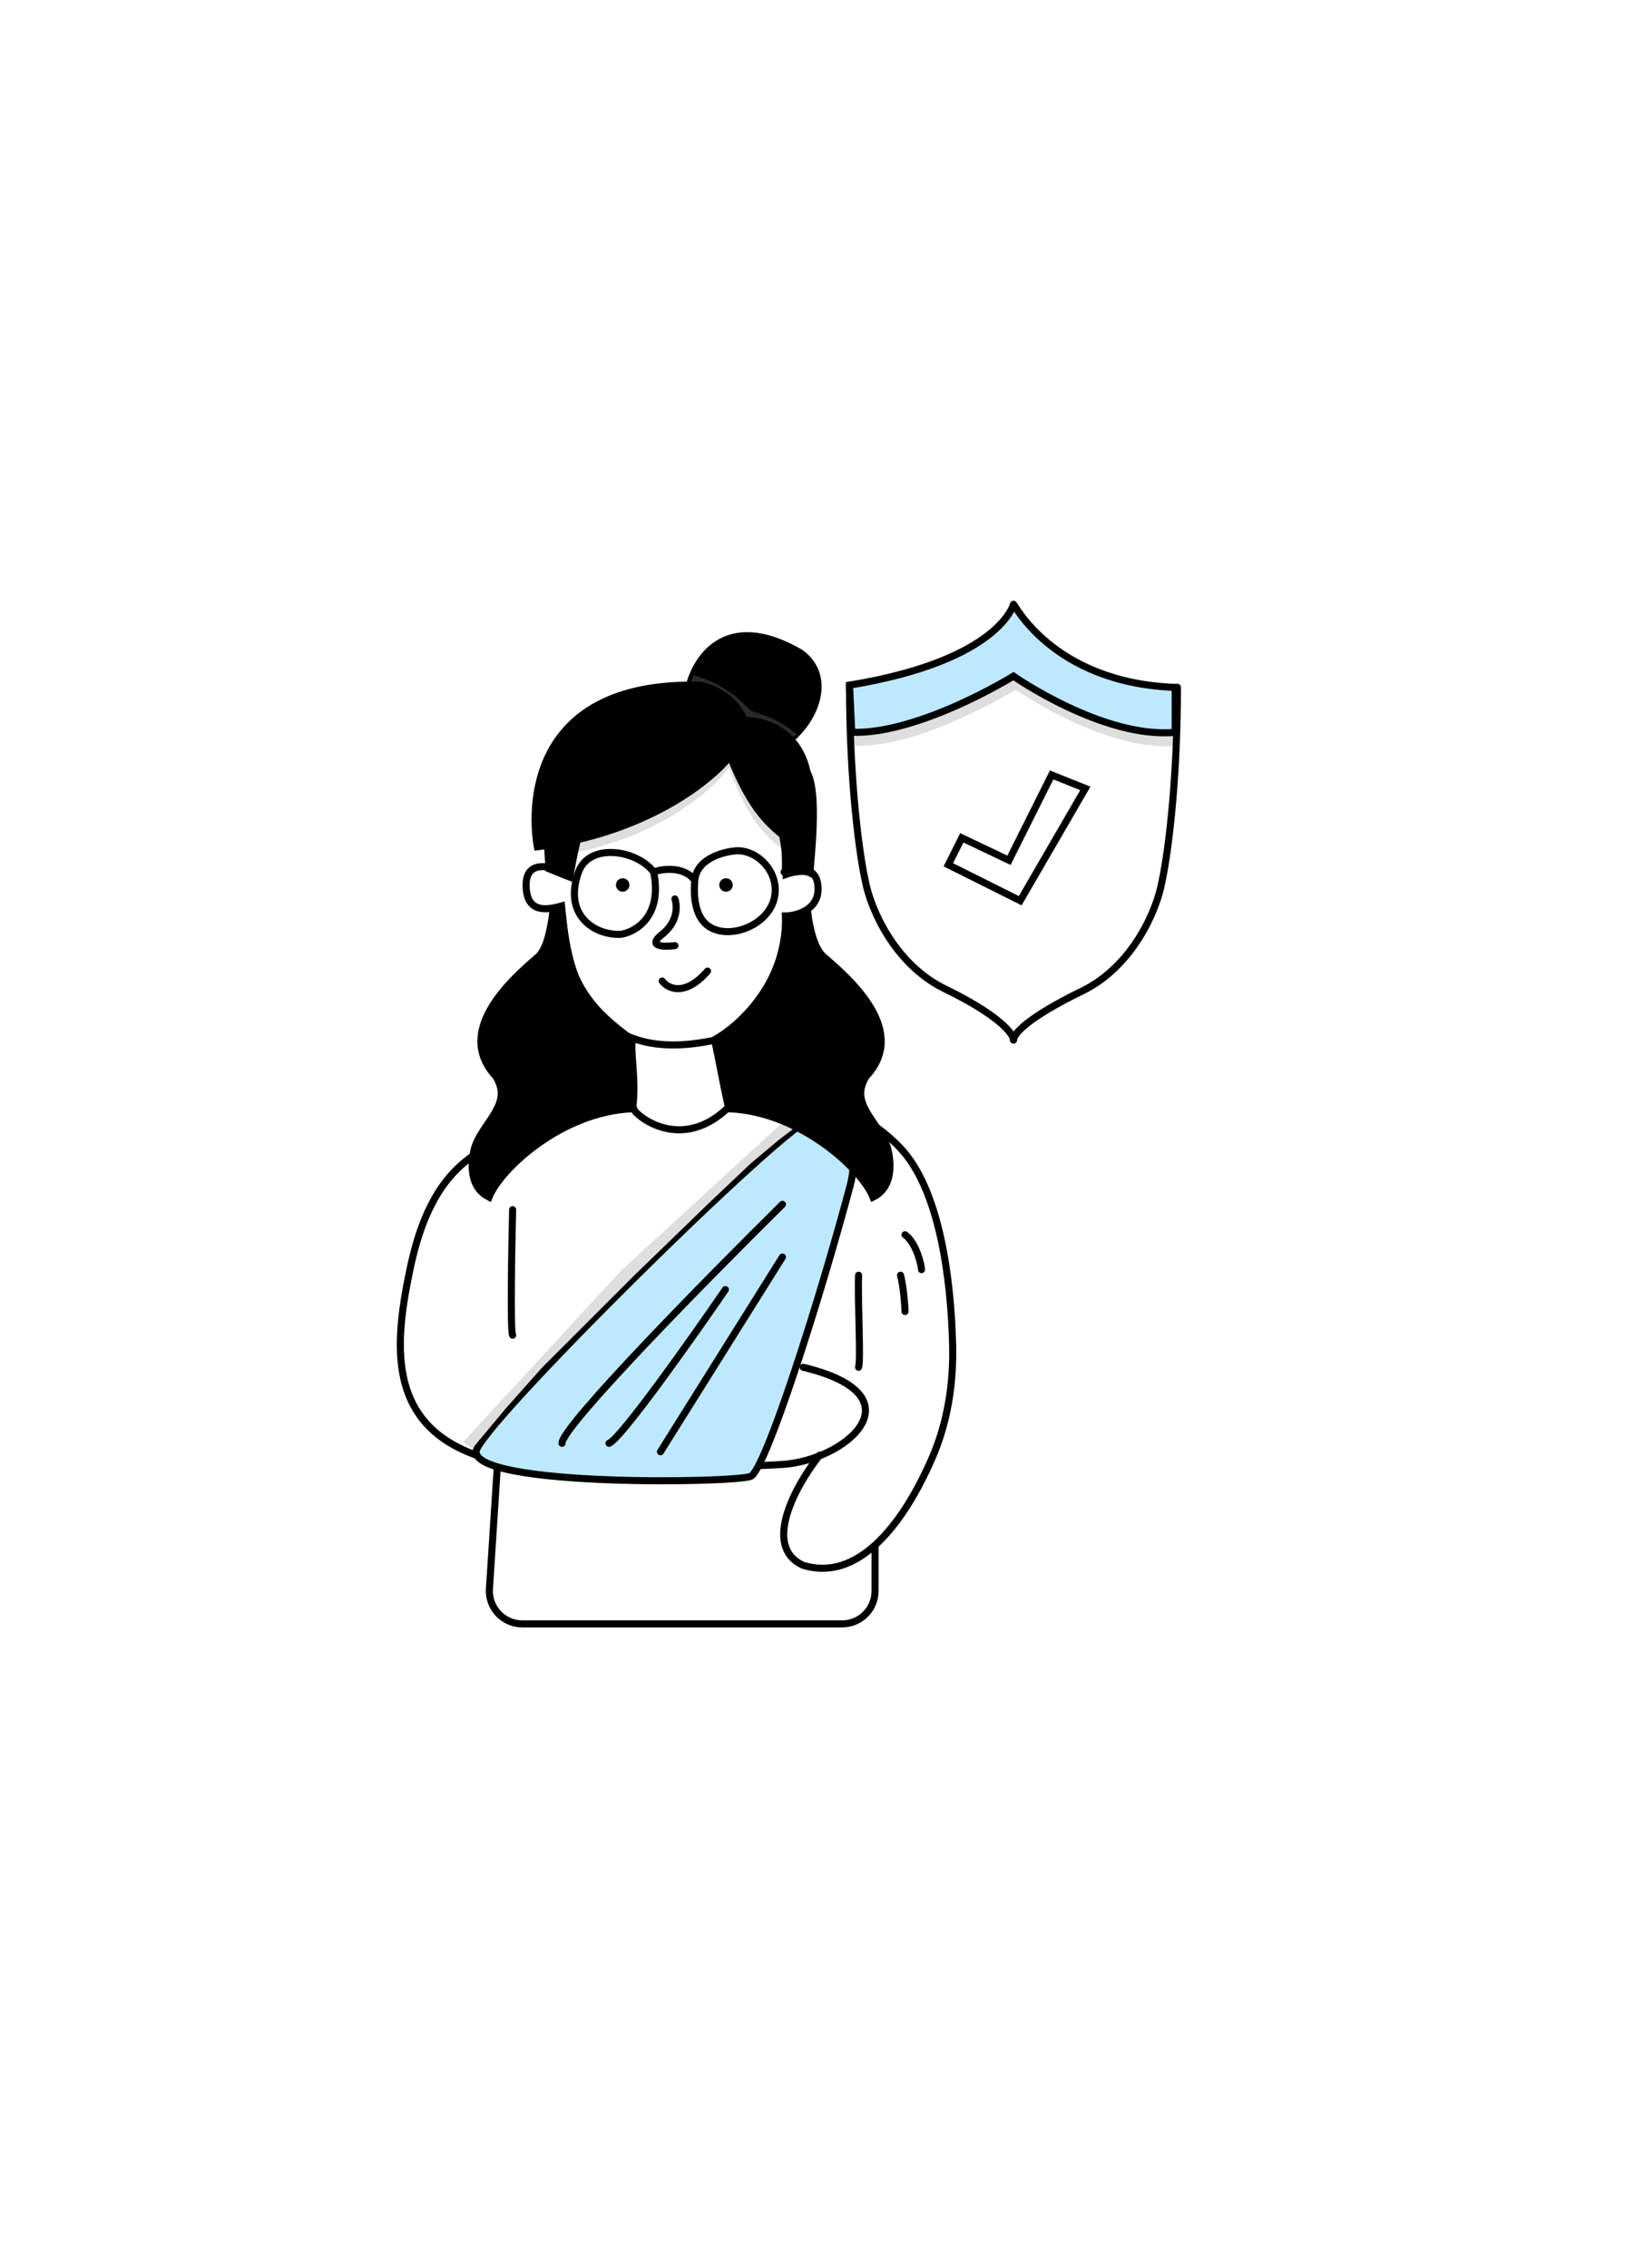 <svg xmlns="http://www.w3.org/2000/svg" width="250" viewBox="0 0 347 347" fill="none">
    <g filter="url(#filter0_d_544_10262)">
    <path d="M125.59 171.756C125.59 170.69 125.617 169.625 125.58 168.56C125.555 166.351 124.67 164.239 123.114 162.672C121.558 161.105 119.453 160.205 117.245 160.163C115.037 160.122 112.899 160.942 111.285 162.449C109.671 163.957 108.708 166.034 108.599 168.24C108.471 170.575 108.471 172.916 108.599 175.251C108.707 177.458 109.67 179.536 111.284 181.044C112.898 182.553 115.035 183.374 117.244 183.334C119.453 183.293 121.559 182.395 123.117 180.828C124.674 179.261 125.561 177.15 125.588 174.941C125.615 173.877 125.59 172.812 125.59 171.756ZM125.59 171.756C125.59 170.69 125.617 169.625 125.58 168.56C125.555 166.351 124.67 164.239 123.114 162.672C121.558 161.105 119.453 160.205 117.245 160.163C115.037 160.122 112.899 160.942 111.285 162.449C109.671 163.957 108.708 166.034 108.599 168.24C108.471 170.575 108.471 172.916 108.599 175.251C108.707 177.458 109.67 179.536 111.284 181.044C112.898 182.553 115.035 183.374 117.244 183.334C119.453 183.293 121.559 182.395 123.117 180.828C124.674 179.261 125.561 177.15 125.588 174.941C125.615 173.877 125.59 172.812 125.59 171.756ZM125.59 171.756C125.59 170.69 125.617 169.625 125.58 168.56C125.555 166.351 124.67 164.239 123.114 162.672C121.558 161.105 119.453 160.205 117.245 160.163C115.037 160.122 112.899 160.942 111.285 162.449C109.671 163.957 108.708 166.034 108.599 168.24C108.471 170.575 108.471 172.916 108.599 175.251C108.707 177.458 109.67 179.536 111.284 181.044C112.898 182.553 115.035 183.374 117.244 183.334C119.453 183.293 121.559 182.395 123.117 180.828C124.674 179.261 125.561 177.15 125.588 174.941C125.615 173.877 125.59 172.812 125.59 171.756ZM125.59 171.756C125.59 170.69 125.617 169.625 125.58 168.56C125.555 166.351 124.67 164.239 123.114 162.672C121.558 161.105 119.453 160.205 117.245 160.163C115.037 160.122 112.899 160.942 111.285 162.449C109.671 163.957 108.708 166.034 108.599 168.24C108.471 170.575 108.471 172.916 108.599 175.251C108.707 177.458 109.67 179.536 111.284 181.044C112.898 182.553 115.035 183.374 117.244 183.334C119.453 183.293 121.559 182.395 123.117 180.828C124.674 179.261 125.561 177.15 125.588 174.941C125.615 173.877 125.59 172.812 125.59 171.756ZM125.59 171.756C125.59 170.69 125.617 169.625 125.58 168.56C125.555 166.351 124.67 164.239 123.114 162.672C121.558 161.105 119.453 160.205 117.245 160.163C115.037 160.122 112.899 160.942 111.285 162.449C109.671 163.957 108.708 166.034 108.599 168.24C108.471 170.575 108.471 172.916 108.599 175.251C108.707 177.458 109.67 179.536 111.284 181.044C112.898 182.553 115.035 183.374 117.244 183.334C119.453 183.293 121.559 182.395 123.117 180.828C124.674 179.261 125.561 177.15 125.588 174.941C125.615 173.877 125.59 172.812 125.59 171.756ZM232.995 175.686C231.291 175.651 229.596 175.677 227.891 175.677C226.044 175.677 224.198 175.605 222.36 175.704C221.88 175.714 221.406 175.821 220.967 176.018C220.529 176.215 220.135 176.499 219.808 176.852C219.482 177.205 219.23 177.62 219.068 178.073C218.905 178.525 218.836 179.006 218.863 179.486C218.82 179.966 218.876 180.45 219.028 180.908C219.181 181.366 219.425 181.788 219.748 182.147C220.07 182.506 220.463 182.794 220.901 182.995C221.34 183.195 221.816 183.303 222.298 183.312C224.137 183.441 225.983 183.423 227.819 183.259C229.423 183.103 230.927 182.407 232.085 181.285C233.242 180.162 233.984 178.68 234.189 177.081C234.317 175.91 234.184 175.705 232.994 175.688L232.995 175.686ZM249.523 140.056C248.889 139.997 248.25 139.991 247.615 140.039C247.473 140.04 247.335 140.087 247.223 140.174C247.111 140.26 247.03 140.382 246.994 140.519C246.461 141.885 247.074 142.87 248.485 142.88C248.77 142.88 249.053 142.889 249.337 142.88C250.243 142.835 250.846 142.419 250.856 141.459C250.86 141.28 250.829 141.101 250.764 140.933C250.7 140.766 250.603 140.612 250.479 140.482C250.355 140.352 250.207 140.247 250.043 140.175C249.878 140.102 249.701 140.062 249.522 140.058L249.523 140.056ZM249.453 135.947C248.829 135.905 248.204 135.899 247.579 135.929C247.173 135.947 247.029 136.239 246.959 136.622C246.701 137.917 247.039 138.282 248.521 138.248C248.793 138.248 249.08 138.266 249.356 138.248C249.515 138.255 249.672 138.227 249.819 138.167C249.965 138.106 250.097 138.015 250.205 137.899C250.313 137.783 250.394 137.646 250.444 137.495C250.493 137.345 250.51 137.186 250.492 137.028C250.496 136.889 250.472 136.75 250.421 136.62C250.371 136.49 250.295 136.372 250.198 136.272C250.101 136.172 249.985 136.092 249.857 136.037C249.729 135.983 249.591 135.954 249.451 135.953L249.453 135.947ZM249.453 135.947C248.829 135.905 248.204 135.899 247.579 135.929C247.173 135.947 247.029 136.239 246.959 136.622C246.701 137.917 247.039 138.282 248.521 138.248C248.793 138.248 249.08 138.266 249.356 138.248C249.515 138.255 249.672 138.227 249.819 138.167C249.965 138.106 250.097 138.015 250.205 137.899C250.313 137.783 250.394 137.646 250.444 137.495C250.493 137.345 250.51 137.186 250.492 137.028C250.496 136.889 250.472 136.75 250.421 136.62C250.371 136.49 250.295 136.372 250.198 136.272C250.101 136.172 249.985 136.092 249.857 136.037C249.729 135.983 249.591 135.954 249.451 135.953L249.453 135.947ZM249.523 140.056C248.889 139.997 248.25 139.991 247.615 140.039C247.473 140.04 247.335 140.087 247.223 140.174C247.111 140.26 247.03 140.382 246.994 140.519C246.461 141.885 247.074 142.87 248.485 142.88C248.77 142.88 249.053 142.889 249.337 142.88C250.243 142.835 250.846 142.419 250.856 141.459C250.86 141.28 250.829 141.101 250.764 140.933C250.7 140.766 250.603 140.612 250.479 140.482C250.355 140.352 250.207 140.247 250.043 140.175C249.878 140.102 249.701 140.062 249.522 140.058L249.523 140.056ZM232.995 175.686C231.291 175.651 229.596 175.677 227.891 175.677C226.044 175.677 224.198 175.605 222.36 175.704C221.88 175.714 221.406 175.821 220.967 176.018C220.529 176.215 220.135 176.499 219.808 176.852C219.482 177.205 219.23 177.62 219.068 178.073C218.905 178.525 218.836 179.006 218.863 179.486C218.82 179.966 218.876 180.45 219.028 180.908C219.181 181.366 219.425 181.788 219.748 182.147C220.07 182.506 220.463 182.794 220.901 182.995C221.34 183.195 221.816 183.303 222.298 183.312C224.137 183.441 225.983 183.423 227.819 183.259C229.423 183.103 230.927 182.407 232.085 181.285C233.242 180.162 233.984 178.68 234.189 177.081C234.317 175.91 234.184 175.705 232.994 175.688L232.995 175.686ZM125.59 171.756C125.59 170.69 125.617 169.625 125.58 168.56C125.555 166.351 124.67 164.239 123.114 162.672C121.558 161.105 119.453 160.205 117.245 160.163C115.037 160.122 112.899 160.942 111.285 162.449C109.671 163.957 108.708 166.034 108.599 168.24C108.471 170.575 108.471 172.916 108.599 175.251C108.707 177.458 109.67 179.536 111.284 181.044C112.898 182.553 115.035 183.374 117.244 183.334C119.453 183.293 121.559 182.395 123.117 180.828C124.674 179.261 125.561 177.15 125.588 174.941C125.615 173.877 125.59 172.812 125.59 171.756ZM125.59 171.756C125.59 170.69 125.617 169.625 125.58 168.56C125.555 166.351 124.67 164.239 123.114 162.672C121.558 161.105 119.453 160.205 117.245 160.163C115.037 160.122 112.899 160.942 111.285 162.449C109.671 163.957 108.708 166.034 108.599 168.24C108.471 170.575 108.471 172.916 108.599 175.251C108.707 177.458 109.67 179.536 111.284 181.044C112.898 182.553 115.035 183.374 117.244 183.334C119.453 183.293 121.559 182.395 123.117 180.828C124.674 179.261 125.561 177.15 125.588 174.941C125.615 173.877 125.59 172.812 125.59 171.756ZM232.995 175.686C231.291 175.651 229.596 175.677 227.891 175.677C226.044 175.677 224.198 175.605 222.36 175.704C221.88 175.714 221.406 175.821 220.967 176.018C220.529 176.215 220.135 176.499 219.808 176.852C219.482 177.205 219.23 177.62 219.068 178.073C218.905 178.525 218.836 179.006 218.863 179.486C218.82 179.966 218.876 180.45 219.028 180.908C219.181 181.366 219.425 181.788 219.748 182.147C220.07 182.506 220.463 182.794 220.901 182.995C221.34 183.195 221.816 183.303 222.298 183.312C224.137 183.441 225.983 183.423 227.819 183.259C229.423 183.103 230.927 182.407 232.085 181.285C233.242 180.162 233.984 178.68 234.189 177.081C234.317 175.91 234.184 175.705 232.994 175.688L232.995 175.686ZM249.523 140.056C248.889 139.997 248.25 139.991 247.615 140.039C247.473 140.04 247.335 140.087 247.223 140.174C247.111 140.26 247.03 140.382 246.994 140.519C246.461 141.885 247.074 142.87 248.485 142.88C248.77 142.88 249.053 142.889 249.337 142.88C250.243 142.835 250.846 142.419 250.856 141.459C250.86 141.28 250.829 141.101 250.764 140.933C250.7 140.766 250.603 140.612 250.479 140.482C250.355 140.352 250.207 140.247 250.043 140.175C249.878 140.102 249.701 140.062 249.522 140.058L249.523 140.056ZM249.453 135.947C248.829 135.905 248.204 135.899 247.579 135.929C247.173 135.947 247.029 136.239 246.959 136.622C246.701 137.917 247.039 138.282 248.521 138.248C248.793 138.248 249.08 138.266 249.356 138.248C249.515 138.255 249.672 138.227 249.819 138.167C249.965 138.106 250.097 138.015 250.205 137.899C250.313 137.783 250.394 137.646 250.444 137.495C250.493 137.345 250.51 137.186 250.492 137.028C250.496 136.889 250.472 136.75 250.421 136.62C250.371 136.49 250.295 136.372 250.198 136.272C250.101 136.172 249.985 136.092 249.857 136.037C249.729 135.983 249.591 135.954 249.451 135.953L249.453 135.947ZM258.214 136.426C257.552 137.739 257.1 139.146 256.874 140.598C257.731 140.835 258.637 140.832 259.492 140.589C259.263 139.149 258.833 137.749 258.217 136.428L258.214 136.426ZM258.214 136.426C257.552 137.739 257.1 139.146 256.874 140.598C257.731 140.835 258.637 140.832 259.492 140.589C259.263 139.149 258.833 137.749 258.217 136.428L258.214 136.426ZM249.453 135.947C248.829 135.905 248.204 135.899 247.579 135.929C247.173 135.947 247.029 136.239 246.959 136.622C246.701 137.917 247.039 138.282 248.521 138.248C248.793 138.248 249.08 138.266 249.356 138.248C249.515 138.255 249.672 138.227 249.819 138.167C249.965 138.106 250.097 138.015 250.205 137.899C250.313 137.783 250.394 137.646 250.444 137.495C250.493 137.345 250.51 137.186 250.492 137.028C250.496 136.889 250.472 136.75 250.421 136.62C250.371 136.49 250.295 136.372 250.198 136.272C250.101 136.172 249.985 136.092 249.857 136.037C249.729 135.983 249.591 135.954 249.451 135.953L249.453 135.947ZM249.523 140.056C248.889 139.997 248.25 139.991 247.615 140.039C247.473 140.04 247.335 140.087 247.223 140.174C247.111 140.26 247.03 140.382 246.994 140.519C246.461 141.885 247.074 142.87 248.485 142.88C248.77 142.88 249.053 142.889 249.337 142.88C250.243 142.835 250.846 142.419 250.856 141.459C250.86 141.28 250.829 141.101 250.764 140.933C250.7 140.766 250.603 140.612 250.479 140.482C250.355 140.352 250.207 140.247 250.043 140.175C249.878 140.102 249.701 140.062 249.522 140.058L249.523 140.056ZM232.995 175.686C231.291 175.651 229.596 175.677 227.891 175.677C226.044 175.677 224.198 175.605 222.36 175.704C221.88 175.714 221.406 175.821 220.967 176.018C220.529 176.215 220.135 176.499 219.808 176.852C219.482 177.205 219.23 177.62 219.068 178.073C218.905 178.525 218.836 179.006 218.863 179.486C218.82 179.966 218.876 180.45 219.028 180.908C219.181 181.366 219.425 181.788 219.748 182.147C220.07 182.506 220.463 182.794 220.901 182.995C221.34 183.195 221.816 183.303 222.298 183.312C224.137 183.441 225.983 183.423 227.819 183.259C229.423 183.103 230.927 182.407 232.085 181.285C233.242 180.162 233.984 178.68 234.189 177.081C234.317 175.91 234.184 175.705 232.994 175.688L232.995 175.686ZM125.59 171.756C125.59 170.69 125.617 169.625 125.58 168.56C125.555 166.351 124.67 164.239 123.114 162.672C121.558 161.105 119.453 160.205 117.245 160.163C115.037 160.122 112.899 160.942 111.285 162.449C109.671 163.957 108.708 166.034 108.599 168.24C108.471 170.575 108.471 172.916 108.599 175.251C108.707 177.458 109.67 179.536 111.284 181.044C112.898 182.553 115.035 183.374 117.244 183.334C119.453 183.293 121.559 182.395 123.117 180.828C124.674 179.261 125.561 177.15 125.588 174.941C125.615 173.877 125.59 172.812 125.59 171.756ZM125.59 171.756C125.59 170.69 125.617 169.625 125.58 168.56C125.555 166.351 124.67 164.239 123.114 162.672C121.558 161.105 119.453 160.205 117.245 160.163C115.037 160.122 112.899 160.942 111.285 162.449C109.671 163.957 108.708 166.034 108.599 168.24C108.471 170.575 108.471 172.916 108.599 175.251C108.707 177.458 109.67 179.536 111.284 181.044C112.898 182.553 115.035 183.374 117.244 183.334C119.453 183.293 121.559 182.395 123.117 180.828C124.674 179.261 125.561 177.15 125.588 174.941C125.615 173.877 125.59 172.812 125.59 171.756ZM232.995 175.686C231.291 175.651 229.596 175.677 227.891 175.677C226.044 175.677 224.198 175.605 222.36 175.704C221.88 175.714 221.406 175.821 220.967 176.018C220.529 176.215 220.135 176.499 219.808 176.852C219.482 177.205 219.23 177.62 219.068 178.073C218.905 178.525 218.836 179.006 218.863 179.486C218.82 179.966 218.876 180.45 219.028 180.908C219.181 181.366 219.425 181.788 219.748 182.147C220.07 182.506 220.463 182.794 220.901 182.995C221.34 183.195 221.816 183.303 222.298 183.312C224.137 183.441 225.983 183.423 227.819 183.259C229.423 183.103 230.927 182.407 232.085 181.285C233.242 180.162 233.984 178.68 234.189 177.081C234.317 175.91 234.184 175.705 232.994 175.688L232.995 175.686ZM249.523 140.056C248.889 139.997 248.25 139.991 247.615 140.039C247.473 140.04 247.335 140.087 247.223 140.174C247.111 140.26 247.03 140.382 246.994 140.519C246.461 141.885 247.074 142.87 248.485 142.88C248.77 142.88 249.053 142.889 249.337 142.88C250.243 142.835 250.846 142.419 250.856 141.459C250.86 141.28 250.829 141.101 250.764 140.933C250.7 140.766 250.603 140.612 250.479 140.482C250.355 140.352 250.207 140.247 250.043 140.175C249.878 140.102 249.701 140.062 249.522 140.058L249.523 140.056ZM249.453 135.947C248.829 135.905 248.204 135.899 247.579 135.929C247.173 135.947 247.029 136.239 246.959 136.622C246.701 137.917 247.039 138.282 248.521 138.248C248.793 138.248 249.08 138.266 249.356 138.248C249.515 138.255 249.672 138.227 249.819 138.167C249.965 138.106 250.097 138.015 250.205 137.899C250.313 137.783 250.394 137.646 250.444 137.495C250.493 137.345 250.51 137.186 250.492 137.028C250.496 136.889 250.472 136.75 250.421 136.62C250.371 136.49 250.295 136.372 250.198 136.272C250.101 136.172 249.985 136.092 249.857 136.037C249.729 135.983 249.591 135.954 249.451 135.953L249.453 135.947ZM258.214 136.426C257.552 137.739 257.1 139.146 256.874 140.598C257.731 140.835 258.637 140.832 259.492 140.589C259.263 139.149 258.833 137.749 258.217 136.428L258.214 136.426ZM285.358 135.779C283.955 135.743 283.787 135.914 283.752 137.287C283.716 138.929 283.814 139.049 285.287 139.036C286.167 139.063 287.001 138.973 287.426 138.06C288.001 136.836 287.078 135.818 285.355 135.78L285.358 135.779ZM285.358 135.779C283.955 135.743 283.787 135.914 283.752 137.287C283.716 138.929 283.814 139.049 285.287 139.036C286.167 139.063 287.001 138.973 287.426 138.06C288.001 136.836 287.078 135.818 285.355 135.78L285.358 135.779ZM258.214 136.426C257.552 137.739 257.1 139.146 256.874 140.598C257.731 140.835 258.637 140.832 259.492 140.589C259.263 139.149 258.833 137.749 258.217 136.428L258.214 136.426ZM249.453 135.947C248.829 135.905 248.204 135.899 247.579 135.929C247.173 135.947 247.029 136.239 246.959 136.622C246.701 137.917 247.039 138.282 248.521 138.248C248.793 138.248 249.08 138.266 249.356 138.248C249.515 138.255 249.672 138.227 249.819 138.167C249.965 138.106 250.097 138.015 250.205 137.899C250.313 137.783 250.394 137.646 250.444 137.495C250.493 137.345 250.51 137.186 250.492 137.028C250.496 136.889 250.472 136.75 250.421 136.62C250.371 136.49 250.295 136.372 250.198 136.272C250.101 136.172 249.985 136.092 249.857 136.037C249.729 135.983 249.591 135.954 249.451 135.953L249.453 135.947ZM249.523 140.056C248.889 139.997 248.25 139.991 247.615 140.039C247.473 140.04 247.335 140.087 247.223 140.174C247.111 140.26 247.03 140.382 246.994 140.519C246.461 141.885 247.074 142.87 248.485 142.88C248.77 142.88 249.053 142.889 249.337 142.88C250.243 142.835 250.846 142.419 250.856 141.459C250.86 141.28 250.829 141.101 250.764 140.933C250.7 140.766 250.603 140.612 250.479 140.482C250.355 140.352 250.207 140.247 250.043 140.175C249.878 140.102 249.701 140.062 249.522 140.058L249.523 140.056ZM232.995 175.686C231.291 175.651 229.596 175.677 227.891 175.677C226.044 175.677 224.198 175.605 222.36 175.704C221.88 175.714 221.406 175.821 220.967 176.018C220.529 176.215 220.135 176.499 219.808 176.852C219.482 177.205 219.23 177.62 219.068 178.073C218.905 178.525 218.836 179.006 218.863 179.486C218.82 179.966 218.876 180.45 219.028 180.908C219.181 181.366 219.425 181.788 219.748 182.147C220.07 182.506 220.463 182.794 220.901 182.995C221.34 183.195 221.816 183.303 222.298 183.312C224.137 183.441 225.983 183.423 227.819 183.259C229.423 183.103 230.927 182.407 232.085 181.285C233.242 180.162 233.984 178.68 234.189 177.081C234.317 175.91 234.184 175.705 232.994 175.688L232.995 175.686ZM125.59 171.756C125.59 170.69 125.617 169.625 125.58 168.56C125.555 166.351 124.67 164.239 123.114 162.672C121.558 161.105 119.453 160.205 117.245 160.163C115.037 160.122 112.899 160.942 111.285 162.449C109.671 163.957 108.708 166.034 108.599 168.24C108.471 170.575 108.471 172.916 108.599 175.251C108.707 177.458 109.67 179.536 111.284 181.044C112.898 182.553 115.035 183.374 117.244 183.334C119.453 183.293 121.559 182.395 123.117 180.828C124.674 179.261 125.561 177.15 125.588 174.941C125.615 173.877 125.59 172.812 125.59 171.756ZM125.59 171.756C125.59 170.69 125.617 169.625 125.58 168.56C125.555 166.351 124.67 164.239 123.114 162.672C121.558 161.105 119.453 160.205 117.245 160.163C115.037 160.122 112.899 160.942 111.285 162.449C109.671 163.957 108.708 166.034 108.599 168.24C108.471 170.575 108.471 172.916 108.599 175.251C108.707 177.458 109.67 179.536 111.284 181.044C112.898 182.553 115.035 183.374 117.244 183.334C119.453 183.293 121.559 182.395 123.117 180.828C124.674 179.261 125.561 177.15 125.588 174.941C125.615 173.877 125.59 172.812 125.59 171.756ZM232.995 175.686C231.291 175.651 229.596 175.677 227.891 175.677C226.044 175.677 224.198 175.605 222.36 175.704C221.88 175.714 221.406 175.821 220.967 176.018C220.529 176.215 220.135 176.499 219.808 176.852C219.482 177.205 219.23 177.62 219.068 178.073C218.905 178.525 218.836 179.006 218.863 179.486C218.82 179.966 218.876 180.45 219.028 180.908C219.181 181.366 219.425 181.788 219.748 182.147C220.07 182.506 220.463 182.794 220.901 182.995C221.34 183.195 221.816 183.303 222.298 183.312C224.137 183.441 225.983 183.423 227.819 183.259C229.423 183.103 230.927 182.407 232.085 181.285C233.242 180.162 233.984 178.68 234.189 177.081C234.317 175.91 234.184 175.705 232.994 175.688L232.995 175.686ZM249.523 140.056C248.889 139.997 248.25 139.991 247.615 140.039C247.473 140.04 247.335 140.087 247.223 140.174C247.111 140.26 247.03 140.382 246.994 140.519C246.461 141.885 247.074 142.87 248.485 142.88C248.77 142.88 249.053 142.889 249.337 142.88C250.243 142.835 250.846 142.419 250.856 141.459C250.86 141.28 250.829 141.101 250.764 140.933C250.7 140.766 250.603 140.612 250.479 140.482C250.355 140.352 250.207 140.247 250.043 140.175C249.878 140.102 249.701 140.062 249.522 140.058L249.523 140.056ZM249.453 135.947C248.829 135.905 248.204 135.899 247.579 135.929C247.173 135.947 247.029 136.239 246.959 136.622C246.701 137.917 247.039 138.282 248.521 138.248C248.793 138.248 249.08 138.266 249.356 138.248C249.515 138.255 249.672 138.227 249.819 138.167C249.965 138.106 250.097 138.015 250.205 137.899C250.313 137.783 250.394 137.646 250.444 137.495C250.493 137.345 250.51 137.186 250.492 137.028C250.496 136.889 250.472 136.75 250.421 136.62C250.371 136.49 250.295 136.372 250.198 136.272C250.101 136.172 249.985 136.092 249.857 136.037C249.729 135.983 249.591 135.954 249.451 135.953L249.453 135.947ZM258.214 136.426C257.552 137.739 257.1 139.146 256.874 140.598C257.731 140.835 258.637 140.832 259.492 140.589C259.263 139.149 258.833 137.749 258.217 136.428L258.214 136.426ZM285.358 135.779C283.955 135.743 283.787 135.914 283.752 137.287C283.716 138.929 283.814 139.049 285.287 139.036C286.167 139.063 287.001 138.973 287.426 138.06C288.001 136.836 287.078 135.818 285.355 135.78L285.358 135.779ZM285.358 135.779C283.955 135.743 283.787 135.914 283.752 137.287C283.716 138.929 283.814 139.049 285.287 139.036C286.167 139.063 287.001 138.973 287.426 138.06C288.001 136.836 287.078 135.818 285.355 135.78L285.358 135.779ZM258.214 136.426C257.552 137.739 257.1 139.146 256.874 140.598C257.731 140.835 258.637 140.832 259.492 140.589C259.263 139.149 258.833 137.749 258.217 136.428L258.214 136.426ZM249.453 135.947C248.829 135.905 248.204 135.899 247.579 135.929C247.173 135.947 247.029 136.239 246.959 136.622C246.701 137.917 247.039 138.282 248.521 138.248C248.793 138.248 249.08 138.266 249.356 138.248C249.515 138.255 249.672 138.227 249.819 138.167C249.965 138.106 250.097 138.015 250.205 137.899C250.313 137.783 250.394 137.646 250.444 137.495C250.493 137.345 250.51 137.186 250.492 137.028C250.496 136.889 250.472 136.75 250.421 136.62C250.371 136.49 250.295 136.372 250.198 136.272C250.101 136.172 249.985 136.092 249.857 136.037C249.729 135.983 249.591 135.954 249.451 135.953L249.453 135.947ZM249.523 140.056C248.889 139.997 248.25 139.991 247.615 140.039C247.473 140.04 247.335 140.087 247.223 140.174C247.111 140.26 247.03 140.382 246.994 140.519C246.461 141.885 247.074 142.87 248.485 142.88C248.77 142.88 249.053 142.889 249.337 142.88C250.243 142.835 250.846 142.419 250.856 141.459C250.86 141.28 250.829 141.101 250.764 140.933C250.7 140.766 250.603 140.612 250.479 140.482C250.355 140.352 250.207 140.247 250.043 140.175C249.878 140.102 249.701 140.062 249.522 140.058L249.523 140.056ZM232.995 175.686C231.291 175.651 229.596 175.677 227.891 175.677C226.044 175.677 224.198 175.605 222.36 175.704C221.88 175.714 221.406 175.821 220.967 176.018C220.529 176.215 220.135 176.499 219.808 176.852C219.482 177.205 219.23 177.62 219.068 178.073C218.905 178.525 218.836 179.006 218.863 179.486C218.82 179.966 218.876 180.45 219.028 180.908C219.181 181.366 219.425 181.788 219.748 182.147C220.07 182.506 220.463 182.794 220.901 182.995C221.34 183.195 221.816 183.303 222.298 183.312C224.137 183.441 225.983 183.423 227.819 183.259C229.423 183.103 230.927 182.407 232.085 181.285C233.242 180.162 233.984 178.68 234.189 177.081C234.317 175.91 234.184 175.705 232.994 175.688L232.995 175.686ZM125.59 171.756C125.59 170.69 125.617 169.625 125.58 168.56C125.555 166.351 124.67 164.239 123.114 162.672C121.558 161.105 119.453 160.205 117.245 160.163C115.037 160.122 112.899 160.942 111.285 162.449C109.671 163.957 108.708 166.034 108.599 168.24C108.471 170.575 108.471 172.916 108.599 175.251C108.707 177.458 109.67 179.536 111.284 181.044C112.898 182.553 115.035 183.374 117.244 183.334C119.453 183.293 121.559 182.395 123.117 180.828C124.674 179.261 125.561 177.15 125.588 174.941C125.615 173.877 125.59 172.812 125.59 171.756ZM125.59 171.756C125.59 170.69 125.617 169.625 125.58 168.56C125.555 166.351 124.67 164.239 123.114 162.672C121.558 161.105 119.453 160.205 117.245 160.163C115.037 160.122 112.899 160.942 111.285 162.449C109.671 163.957 108.708 166.034 108.599 168.24C108.471 170.575 108.471 172.916 108.599 175.251C108.707 177.458 109.67 179.536 111.284 181.044C112.898 182.553 115.035 183.374 117.244 183.334C119.453 183.293 121.559 182.395 123.117 180.828C124.674 179.261 125.561 177.15 125.588 174.941C125.615 173.877 125.59 172.812 125.59 171.756ZM232.995 175.686C231.291 175.651 229.596 175.677 227.891 175.677C226.044 175.677 224.198 175.605 222.36 175.704C221.88 175.714 221.406 175.821 220.967 176.018C220.529 176.215 220.135 176.499 219.808 176.852C219.482 177.205 219.23 177.62 219.068 178.073C218.905 178.525 218.836 179.006 218.863 179.486C218.82 179.966 218.876 180.45 219.028 180.908C219.181 181.366 219.425 181.788 219.748 182.147C220.07 182.506 220.463 182.794 220.901 182.995C221.34 183.195 221.816 183.303 222.298 183.312C224.137 183.441 225.983 183.423 227.819 183.259C229.423 183.103 230.927 182.407 232.085 181.285C233.242 180.162 233.984 178.68 234.189 177.081C234.317 175.91 234.184 175.705 232.994 175.688L232.995 175.686ZM249.523 140.056C248.889 139.997 248.25 139.991 247.615 140.039C247.473 140.04 247.335 140.087 247.223 140.174C247.111 140.26 247.03 140.382 246.994 140.519C246.461 141.885 247.074 142.87 248.485 142.88C248.77 142.88 249.053 142.889 249.337 142.88C250.243 142.835 250.846 142.419 250.856 141.459C250.86 141.28 250.829 141.101 250.764 140.933C250.7 140.766 250.603 140.612 250.479 140.482C250.355 140.352 250.207 140.247 250.043 140.175C249.878 140.102 249.701 140.062 249.522 140.058L249.523 140.056ZM249.453 135.947C248.829 135.905 248.204 135.899 247.579 135.929C247.173 135.947 247.029 136.239 246.959 136.622C246.701 137.917 247.039 138.282 248.521 138.248C248.793 138.248 249.08 138.266 249.356 138.248C249.515 138.255 249.672 138.227 249.819 138.167C249.965 138.106 250.097 138.015 250.205 137.899C250.313 137.783 250.394 137.646 250.444 137.495C250.493 137.345 250.51 137.186 250.492 137.028C250.496 136.889 250.472 136.75 250.421 136.62C250.371 136.49 250.295 136.372 250.198 136.272C250.101 136.172 249.985 136.092 249.857 136.037C249.729 135.983 249.591 135.954 249.451 135.953L249.453 135.947ZM257.264 149.821C256.587 151.027 256.153 152.353 255.986 153.726C256.803 154.013 257.694 154.007 258.507 153.708C258.404 152.334 257.98 151.003 257.268 149.822L257.264 149.821ZM258.213 136.426C257.551 137.739 257.098 139.146 256.872 140.598C257.73 140.835 258.635 140.832 259.491 140.589C259.262 139.149 258.833 137.749 258.217 136.428L258.213 136.426ZM285.357 135.779C283.954 135.743 283.786 135.914 283.75 137.287C283.715 138.929 283.813 139.049 285.286 139.036C286.166 139.063 286.999 138.973 287.425 138.06C288.001 136.836 287.078 135.818 285.355 135.78L285.357 135.779ZM285.357 135.779C283.954 135.743 283.786 135.914 283.75 137.287C283.715 138.929 283.813 139.049 285.286 139.036C286.166 139.063 286.999 138.973 287.425 138.06C288.001 136.836 287.078 135.818 285.355 135.78L285.357 135.779ZM258.213 136.426C257.551 137.739 257.098 139.146 256.872 140.598C257.73 140.835 258.635 140.832 259.491 140.589C259.262 139.149 258.833 137.749 258.217 136.428L258.213 136.426ZM257.264 149.821C256.587 151.027 256.153 152.353 255.986 153.726C256.803 154.013 257.694 154.007 258.507 153.708C258.404 152.334 257.98 151.003 257.268 149.822L257.264 149.821ZM248.52 138.255C248.791 138.255 249.079 138.273 249.355 138.255C249.513 138.261 249.671 138.234 249.817 138.173C249.964 138.113 250.096 138.022 250.203 137.906C250.311 137.79 250.393 137.652 250.443 137.502C250.492 137.352 250.509 137.192 250.491 137.035C250.497 136.895 250.475 136.754 250.426 136.622C250.376 136.491 250.301 136.37 250.204 136.268C250.107 136.166 249.991 136.085 249.861 136.029C249.732 135.973 249.593 135.944 249.453 135.943C248.829 135.901 248.204 135.895 247.579 135.925C247.173 135.943 247.029 136.235 246.959 136.618C246.696 137.919 247.036 138.282 248.519 138.258L248.52 138.255ZM249.523 140.058C248.889 139.998 248.25 139.993 247.615 140.04C247.473 140.041 247.335 140.088 247.223 140.175C247.111 140.262 247.03 140.383 246.994 140.52C246.461 141.886 247.074 142.872 248.485 142.881C248.77 142.881 249.053 142.891 249.337 142.881C250.243 142.836 250.846 142.42 250.856 141.461C250.86 141.281 250.829 141.102 250.765 140.934C250.7 140.766 250.603 140.612 250.479 140.482C250.355 140.352 250.207 140.247 250.043 140.175C249.878 140.102 249.701 140.062 249.522 140.058H249.523ZM232.995 175.688C231.291 175.653 229.596 175.678 227.891 175.678C226.044 175.678 224.198 175.606 222.36 175.705C221.88 175.715 221.406 175.822 220.967 176.019C220.529 176.217 220.135 176.5 219.808 176.853C219.482 177.206 219.23 177.621 219.068 178.074C218.905 178.526 218.836 179.007 218.863 179.487C218.82 179.968 218.876 180.452 219.028 180.91C219.181 181.367 219.425 181.789 219.748 182.148C220.07 182.507 220.463 182.796 220.901 182.996C221.34 183.197 221.816 183.305 222.298 183.313C224.137 183.442 225.983 183.424 227.819 183.261C229.423 183.105 230.927 182.408 232.085 181.286C233.242 180.164 233.984 178.682 234.189 177.083C234.317 175.91 234.184 175.705 232.994 175.688H232.995ZM125.59 171.757C125.59 170.692 125.617 169.626 125.58 168.561C125.555 166.353 124.67 164.241 123.114 162.673C121.558 161.106 119.453 160.206 117.245 160.165C115.037 160.123 112.899 160.943 111.285 162.451C109.671 163.958 108.708 166.035 108.599 168.241C108.471 170.577 108.471 172.917 108.599 175.253C108.707 177.459 109.67 179.537 111.284 181.046C112.898 182.554 115.035 183.376 117.244 183.335C119.453 183.295 121.559 182.396 123.117 180.829C124.674 179.263 125.561 177.151 125.588 174.942C125.615 173.877 125.59 172.812 125.59 171.756V171.757ZM325.282 138.728C323.445 123.838 318.912 109.406 311.905 96.139C301.539 76.606 286.631 59.85 268.437 47.283C239.375 26.823 206.834 16.935 171.461 16.037C160.955 15.814 150.452 16.59 140.093 18.354C121.699 21.308 103.997 27.588 87.854 36.888C63.55 51.002 44.955 70.494 32.882 95.985C23.633 115.512 19.735 136.187 20.163 160.241C20.295 174.805 21.473 189.341 23.687 203.736C25.68 217.281 28.864 230.623 33.202 243.608C38.413 258.876 45.328 273.283 55.278 286.092C65.318 299.007 77.602 309.063 92.834 315.277C108.557 321.704 124.95 323.213 141.726 321.623C151.611 320.645 161.386 318.767 170.93 316.013C189.764 310.572 207.826 302.748 224.677 292.73C251.555 276.948 275.282 257.438 294.752 232.956C304.507 220.916 312.458 207.52 318.354 193.189C325.542 175.996 327.938 157.177 325.288 138.732L325.282 138.728ZM68.957 158.683C68.976 158.879 68.951 159.077 68.885 159.263C68.819 159.448 68.712 159.617 68.573 159.757C68.434 159.897 68.266 160.005 68.081 160.072C67.896 160.14 67.698 160.165 67.501 160.148C66.649 160.183 65.798 160.21 64.945 160.165C63.907 160.103 63.552 160.591 63.622 161.559C63.657 162.056 63.632 162.554 63.632 163.05V187.312C63.632 187.88 63.641 188.448 63.587 189.008C63.587 189.205 63.547 189.4 63.469 189.581C63.392 189.763 63.278 189.926 63.136 190.062C62.993 190.198 62.824 190.304 62.639 190.373C62.454 190.442 62.258 190.473 62.061 190.463C60.792 190.49 59.504 190.526 58.236 190.463C56.913 190.393 56.575 190.011 56.55 188.555C56.514 186.504 56.54 184.445 56.54 182.386V175.152C56.54 170.688 56.55 166.213 56.531 161.749C56.531 160.231 56.495 160.222 54.995 160.178C54.214 160.151 53.432 160.178 52.661 160.168C52.447 160.196 52.229 160.174 52.025 160.104C51.821 160.034 51.635 159.919 51.483 159.766C51.33 159.613 51.214 159.428 51.145 159.224C51.075 159.019 51.053 158.802 51.08 158.588C51.08 157.247 51.053 155.899 51.098 154.549C51.084 154.352 51.112 154.154 51.182 153.97C51.252 153.786 51.361 153.619 51.502 153.481C51.644 153.343 51.813 153.237 51.999 153.172C52.185 153.106 52.383 153.082 52.579 153.101C53.431 153.057 54.284 153.057 55.136 153.101C56.289 153.199 56.583 152.658 56.556 151.601C56.503 149.195 56.583 146.781 56.521 144.367C56.456 143.951 56.54 143.525 56.758 143.165C56.975 142.804 57.313 142.532 57.711 142.396C58.634 142.023 59.487 141.499 60.392 141.091C62.62 140.097 63.606 140.708 63.623 143.106C63.651 145.952 63.659 148.787 63.614 151.618C63.596 152.692 63.924 153.199 65.07 153.101C65.921 153.052 66.775 153.052 67.626 153.101C67.805 153.086 67.984 153.11 68.153 153.171C68.321 153.233 68.474 153.33 68.601 153.457C68.728 153.584 68.825 153.737 68.887 153.905C68.948 154.074 68.972 154.253 68.957 154.432C68.976 155.85 68.967 157.27 68.957 158.681V158.683ZM95.346 158.318C95.301 159.747 94.991 160.049 93.607 160.164C93.323 160.182 93.038 160.182 92.754 160.164C91.743 160.1 90.73 160.256 89.785 160.62C88.84 160.984 87.985 161.549 87.278 162.275C86.571 163.001 86.03 163.871 85.691 164.826C85.353 165.78 85.225 166.797 85.316 167.806C85.493 172.55 85.361 177.313 85.361 182.062C85.361 184.113 85.388 186.172 85.351 188.231C85.316 190.095 84.951 190.432 83.078 190.467C82.305 190.485 81.525 190.477 80.744 190.467C78.507 190.45 78.277 190.237 78.277 188.062C78.259 182.602 78.267 177.144 78.267 171.684C78.267 166.154 78.267 160.621 78.267 155.085C78.267 154.272 78.267 153.47 79.208 153.177C79.576 153.033 79.98 153.011 80.361 153.115C80.741 153.219 81.078 153.443 81.321 153.754C81.46 153.914 81.608 154.065 81.764 154.207C82.034 154.441 82.286 154.693 82.519 154.962C83.238 155.911 83.85 156.046 84.933 155.245C87.56 153.504 90.713 152.737 93.845 153.077C94.058 153.055 94.273 153.084 94.473 153.159C94.673 153.235 94.853 153.355 94.999 153.511C95.145 153.668 95.253 153.856 95.315 154.06C95.376 154.265 95.39 154.481 95.354 154.692C95.347 155.903 95.382 157.109 95.347 158.318H95.346ZM132.459 177.158C131.902 180.952 129.96 184.405 127.007 186.851C124.054 189.297 120.3 190.562 116.469 190.404C112.638 190.245 109.002 188.673 106.262 185.991C103.522 183.309 101.872 179.707 101.631 175.88C101.551 174.469 101.613 173.049 101.613 171.628H101.586C101.586 170.492 101.551 169.355 101.586 168.229C101.668 164.482 103.102 160.891 105.625 158.119C108.148 155.348 111.588 153.582 115.311 153.15C119.034 152.717 122.788 153.646 125.879 155.764C128.97 157.883 131.19 161.049 132.13 164.678C132.413 165.631 132.582 166.614 132.635 167.607C132.817 170.791 132.758 173.983 132.46 177.158H132.459ZM166.686 181.286C166.064 186.436 162.755 189.523 157.589 190.198C154.138 190.645 150.643 190.639 147.194 190.18C146.421 190.081 145.66 189.906 144.922 189.657C141.505 188.494 140.475 186.745 141.096 183.231C141.318 181.98 141.966 181.526 143.209 182.05C147.293 183.754 151.57 183.328 155.814 183.319C156.527 183.309 157.227 183.12 157.847 182.769C158.456 182.464 158.96 181.984 159.294 181.391C159.627 180.798 159.776 180.118 159.721 179.44C159.723 178.795 159.513 178.167 159.123 177.652C158.733 177.138 158.186 176.766 157.564 176.593C156.012 176.095 154.406 175.785 152.779 175.67C151.084 175.485 149.391 175.289 147.72 174.978C140.743 173.708 138.186 169.128 138.909 162.237C139.477 156.876 143.382 153.485 149.011 153.12C150.432 153.032 151.858 153.11 153.271 153.11C155.323 152.947 157.387 153.07 159.405 153.475C160.091 153.647 160.765 153.867 161.42 154.132C164.429 155.438 165.351 157.479 164.412 160.639C164.348 160.955 164.163 161.234 163.896 161.415C163.628 161.596 163.301 161.665 162.983 161.606C162.84 161.607 162.698 161.58 162.566 161.526C158.793 159.823 154.79 160.186 150.832 160.171C149.834 160.108 148.836 160.272 147.911 160.651C147.289 160.923 146.764 161.378 146.406 161.955C146.047 162.532 145.873 163.204 145.905 163.882C145.864 164.526 146.031 165.165 146.381 165.707C146.731 166.248 147.245 166.663 147.848 166.891C149.364 167.497 150.964 167.865 152.592 167.984C154.638 168.196 156.669 168.534 158.673 168.995C164.85 170.495 167.486 174.659 166.688 181.29L166.686 181.286ZM204.82 188.198C204.82 190.152 204.535 190.417 202.628 190.462C201.705 190.48 200.782 190.489 199.859 190.462C198.181 190.409 197.818 190.027 197.746 188.278C197.728 187.781 197.736 187.284 197.736 186.787C197.736 179.899 197.727 173.011 197.746 166.132C197.823 165.318 197.721 164.496 197.448 163.725C197.175 162.954 196.737 162.252 196.165 161.667C195.728 161.196 195.183 160.836 194.577 160.62C188.151 158.782 182.328 161.81 182.31 168.466C182.293 174.857 182.31 181.248 182.301 187.639C182.301 190.363 182.203 190.461 179.38 190.47C178.741 190.47 178.102 190.48 177.462 190.461C175.633 190.408 175.376 190.176 175.358 188.348C175.341 184.939 175.349 181.53 175.349 178.122V165.57C175.349 158.256 175.352 150.944 175.358 143.636C175.358 143.068 175.341 142.5 175.376 141.931C175.364 141.77 175.386 141.608 175.442 141.457C175.498 141.305 175.585 141.168 175.699 141.053C175.813 140.939 175.95 140.85 176.101 140.793C176.252 140.736 176.413 140.712 176.574 140.723C178.065 140.696 179.556 140.688 181.047 140.723C181.908 140.741 182.29 141.301 182.29 142.126C182.299 145.605 182.29 149.085 182.299 152.563C182.192 153.338 181.869 154.067 181.367 154.666C181.154 155.031 180.852 155.412 181.314 155.777C181.704 156.096 181.935 155.688 182.202 155.505C186.667 152.444 191.584 152.407 196.492 153.81C198.933 154.542 201.067 156.052 202.571 158.109C204.074 160.167 204.863 162.66 204.818 165.208C204.855 172.866 204.837 180.535 204.82 188.204V188.198ZM240.468 190.32C239.437 190.763 238.737 190.204 238.044 189.506C237.351 188.808 236.824 187.744 235.825 187.643C234.929 187.555 234.254 188.495 233.437 188.894C232.114 189.581 230.681 190.028 229.203 190.217C226.318 190.605 223.394 190.593 220.513 190.181C218.033 189.689 215.802 188.35 214.202 186.394C212.602 184.437 211.732 181.985 211.741 179.457C211.751 176.929 212.639 174.483 214.254 172.539C215.869 170.594 218.11 169.272 220.593 168.798C223.205 168.546 225.832 168.475 228.454 168.585C229.945 168.55 231.436 168.533 232.919 168.595C233.957 168.63 234.322 168.195 234.242 167.211C234.189 166.501 234.269 165.791 234.224 165.08C234.208 163.855 233.731 162.682 232.889 161.792C232.047 160.902 230.902 160.362 229.68 160.278C225.383 160.1 221.033 159.683 216.871 161.388C215.602 161.911 215.051 161.486 214.918 160.092C214.882 159.667 214.908 159.24 214.908 158.814C214.899 155.77 215.236 155.255 218.05 154.057C221.361 152.636 230.646 152.593 233.938 154.109C236.184 155.049 238.092 156.647 239.412 158.693C240.732 160.739 241.401 163.136 241.332 165.57C241.42 169.262 241.35 172.946 241.35 176.638C241.35 180.464 241.34 184.298 241.35 188.124C241.355 188.994 241.453 189.899 240.468 190.325V190.32ZM251.971 148.857C251.811 149.63 251.261 149.3 250.79 149.239C247.356 148.839 247.045 149.132 247.045 152.656C247.045 153.154 247.018 153.65 247.055 154.139C247.162 155.55 247.605 155.985 249.034 156.075C249.744 156.11 250.454 156.075 251.165 156.092C251.305 156.075 251.446 156.104 251.569 156.174C251.691 156.245 251.787 156.353 251.842 156.483C251.895 156.616 251.897 156.763 251.85 156.899C251.803 157.034 251.709 157.147 251.585 157.219C250.968 157.574 250.281 157.788 249.572 157.845C248.862 157.902 248.15 157.8 247.485 157.547C246.899 157.381 246.381 157.034 246.005 156.555C245.629 156.077 245.413 155.492 245.39 154.883C245.319 154.111 245.381 153.322 245.381 152.549H245.354C245.354 152.052 245.381 151.554 245.354 151.058C245.168 147.49 248.673 146.664 251.266 147.694C251.509 147.765 251.717 147.924 251.848 148.141C251.978 148.358 252.022 148.616 251.971 148.864V148.857ZM249.442 144.56C248.386 144.613 247.321 144.551 246.265 144.57C245.527 144.588 245.252 144.242 245.262 143.541C245.271 142.13 245.262 140.71 245.262 139.299C245.262 137.958 245.279 136.609 245.252 135.269C245.235 134.479 245.545 134.061 246.353 134.079C247.412 134.043 248.473 134.07 249.53 134.159C249.978 134.169 250.417 134.286 250.81 134.501C251.203 134.716 251.539 135.023 251.789 135.395C252.039 135.767 252.196 136.194 252.246 136.639C252.296 137.085 252.239 137.536 252.078 137.954C251.97 138.306 251.932 138.677 251.966 139.044C252.001 139.411 252.108 139.767 252.281 140.093C252.527 140.569 252.644 141.102 252.62 141.637C252.596 142.172 252.433 142.692 252.146 143.145C251.858 143.597 251.458 143.967 250.983 144.216C250.509 144.466 249.977 144.587 249.442 144.567V144.56ZM261.105 157.636C260.973 157.691 260.829 157.717 260.686 157.71C260.543 157.703 260.402 157.665 260.275 157.598C260.148 157.532 260.037 157.437 259.951 157.323C259.864 157.208 259.804 157.076 259.774 156.935C259.561 156.376 259.517 155.595 258.69 155.533C257.636 155.391 256.566 155.418 255.521 155.613C254.979 155.748 254.943 156.385 254.767 156.82C254.563 157.326 254.323 157.708 253.675 157.69C253.59 157.705 253.504 157.701 253.421 157.678C253.339 157.655 253.262 157.614 253.197 157.558C253.132 157.502 253.081 157.432 253.046 157.354C253.012 157.276 252.995 157.191 252.997 157.105C253.003 156.894 253.049 156.686 253.133 156.492C254.073 153.741 255.023 150.997 255.955 148.246C256.185 147.568 256.505 147.145 257.31 147.172C257.592 147.159 257.869 147.247 258.091 147.421C258.313 147.596 258.464 147.844 258.518 148.121C259.45 150.873 260.415 153.616 261.364 156.368C261.505 156.816 261.771 157.403 261.105 157.64V157.636ZM262.011 144.508C261.585 144.613 260.981 144.613 260.901 144.18C260.51 142.085 258.965 142.361 257.492 142.361C256.622 142.351 255.983 142.496 255.77 143.479C255.684 143.82 255.51 144.132 255.265 144.384C255.125 144.495 254.956 144.563 254.779 144.582C254.601 144.601 254.422 144.57 254.262 144.491C253.827 144.331 253.862 143.959 253.977 143.613C254.989 140.665 256.007 137.724 257.031 134.789C257.115 134.554 257.277 134.355 257.49 134.226C257.703 134.096 257.955 134.044 258.202 134.079C258.448 134.043 258.7 134.096 258.91 134.23C259.12 134.363 259.275 134.568 259.347 134.807C260.333 137.683 261.321 140.556 262.312 143.426C262.343 143.546 262.367 143.668 262.382 143.791C262.411 144.159 262.331 144.434 262.012 144.514L262.011 144.508ZM268.393 149.088C267.693 149.105 266.982 149.078 266.272 149.105C264.861 149.15 264.666 149.398 264.746 150.694C264.799 151.386 265.066 151.732 265.775 151.723C266.555 151.714 267.328 151.722 268.109 151.74C268.571 151.74 268.952 151.9 268.969 152.441C268.987 152.982 268.782 153.417 268.144 153.436C267.576 153.453 267.018 153.445 266.448 153.453C264.797 153.489 264.797 153.489 264.753 155.051C264.743 155.477 264.77 155.904 264.743 156.33C264.699 156.925 264.879 157.697 263.908 157.741C262.896 157.785 263.065 157.003 263.056 156.4C263.029 155.131 263.046 153.861 263.046 152.583C263.046 151.243 263.073 149.902 263.037 148.562C263.01 147.683 263.308 147.239 264.244 147.256C265.665 147.292 267.076 147.266 268.487 147.274C269.109 147.283 269.605 147.443 269.579 148.223C269.547 149.05 268.979 149.085 268.393 149.101V149.088ZM269.556 143.717C268.936 142.769 268.233 141.879 267.577 140.948C267.258 140.505 266.867 140.22 266.326 140.443C265.856 140.646 265.909 141.135 265.891 141.553C265.874 142.333 265.882 143.106 265.847 143.887C265.85 143.975 265.836 144.063 265.804 144.146C265.772 144.228 265.723 144.303 265.66 144.366C265.598 144.428 265.523 144.477 265.44 144.509C265.358 144.542 265.269 144.556 265.181 144.552C264.711 144.57 264.346 144.417 264.258 143.896C264.215 143.617 264.194 143.335 264.196 143.053V135.615C264.196 135.402 264.204 135.189 264.213 134.976C264.201 134.852 264.218 134.726 264.263 134.609C264.308 134.492 264.379 134.387 264.47 134.302C264.562 134.217 264.672 134.155 264.792 134.119C264.912 134.084 265.039 134.076 265.162 134.098C265.704 134.125 265.863 134.498 265.872 134.968C265.89 135.821 265.89 136.672 265.899 137.515C265.899 137.888 265.952 138.27 266.317 138.42C266.516 138.503 266.738 138.511 266.942 138.443C267.146 138.374 267.318 138.234 267.427 138.048C268.137 137.072 268.82 136.077 269.521 135.101C269.806 134.701 270.036 134.231 270.587 134.133C271.004 134.053 271.465 133.956 271.758 134.364C272.015 134.728 271.687 135.021 271.487 135.296C270.794 136.281 270.12 137.284 269.365 138.216C269.206 138.353 269.077 138.523 268.988 138.713C268.899 138.904 268.851 139.111 268.847 139.322C268.844 139.532 268.885 139.741 268.968 139.935C269.052 140.128 269.175 140.302 269.33 140.444C270.023 141.257 270.599 142.148 271.211 143.019C271.482 143.419 271.904 143.774 271.682 144.375C271.501 144.48 271.301 144.547 271.094 144.572C270.886 144.596 270.676 144.577 270.476 144.516C270.276 144.455 270.092 144.353 269.933 144.216C269.775 144.08 269.647 143.913 269.556 143.724V143.717ZM274.119 151.732C274.899 151.697 275.682 151.723 276.462 151.75C276.569 151.741 276.676 151.757 276.775 151.796C276.875 151.835 276.964 151.895 277.037 151.974C277.109 152.052 277.163 152.145 277.194 152.248C277.226 152.35 277.234 152.457 277.217 152.563C277.208 153.051 277.03 153.398 276.507 153.424C275.734 153.451 274.954 153.494 274.173 153.451C273.205 153.388 272.975 153.868 272.992 154.738C273.01 155.529 273.072 156.141 274.111 156.094C275.024 156.049 275.947 156.094 276.872 156.103C277.457 156.103 277.804 156.343 277.785 156.982C277.768 157.659 277.342 157.795 276.792 157.795C275.301 157.795 273.818 157.777 272.327 157.804C271.457 157.822 271.252 157.352 271.271 156.597C271.298 155.256 271.28 153.907 271.271 152.567C271.271 151.289 271.306 150.011 271.261 148.741C271.226 147.8 271.501 147.258 272.549 147.285C273.97 147.312 275.381 147.294 276.801 147.294C277.351 147.294 277.759 147.464 277.795 148.12C277.839 148.883 277.395 149.105 276.739 149.105C275.896 149.115 275.043 149.15 274.192 149.105C273.243 149.06 272.984 149.531 272.994 150.401C273.009 151.188 273.098 151.801 274.119 151.739V151.732ZM276.728 138.56C277.358 138.507 277.998 138.56 278.636 138.56C279.116 138.569 279.462 138.737 279.479 139.278C279.515 139.873 279.257 140.219 278.636 140.227C278.016 140.235 277.358 140.289 276.728 140.237C275.69 140.148 275.387 140.592 275.372 141.592C275.363 142.666 275.843 142.947 276.793 142.888C277.646 142.835 278.497 142.878 279.349 142.888C279.473 142.869 279.599 142.881 279.717 142.921C279.835 142.962 279.941 143.031 280.026 143.121C280.112 143.212 280.174 143.322 280.208 143.442C280.241 143.562 280.245 143.689 280.22 143.811C280.226 143.917 280.209 144.023 280.17 144.122C280.13 144.22 280.07 144.309 279.992 144.381C279.914 144.453 279.821 144.507 279.72 144.539C279.619 144.571 279.511 144.58 279.406 144.566C277.853 144.575 276.289 144.556 274.737 144.575C274.027 144.585 273.708 144.265 273.708 143.564C273.718 142.144 273.708 140.733 273.708 139.312H273.699C273.699 138.034 273.734 136.764 273.689 135.486C273.654 134.537 273.937 134.021 274.994 134.057C276.335 134.102 277.684 134.067 279.034 134.075C279.611 134.083 280.196 134.11 280.224 134.927C280.259 135.886 279.576 135.876 278.928 135.886C278.218 135.903 277.507 135.93 276.807 135.895C275.858 135.833 275.359 136.126 275.377 137.191C275.397 138.159 275.672 138.664 276.728 138.567V138.56ZM288.286 141.862C288.574 142.349 288.82 142.86 289.023 143.388C289.183 143.77 289.43 144.249 288.887 144.48C288.672 144.612 288.413 144.653 288.167 144.595C287.921 144.537 287.708 144.384 287.574 144.17C287.14 143.362 286.76 142.526 286.438 141.667C286.334 141.33 286.108 141.044 285.804 140.865C285.5 140.686 285.141 140.627 284.795 140.699C284.077 140.726 283.775 141.019 283.783 141.719C283.791 142.42 283.783 143.14 283.748 143.841C283.721 144.346 283.402 144.56 282.895 144.551C282.388 144.541 282.082 144.32 282.07 143.805C282.052 142.324 282.06 140.841 282.06 139.358H282.043C282.043 138.003 282.07 136.669 282.033 135.329C282.006 134.423 282.415 134.033 283.294 134.068C284.354 134.038 285.416 134.08 286.471 134.193C287.054 134.256 287.608 134.478 288.074 134.834C288.54 135.19 288.9 135.667 289.114 136.213C289.328 136.759 289.389 137.353 289.289 137.931C289.189 138.509 288.933 139.048 288.549 139.491C288.201 139.773 287.978 140.181 287.929 140.626C287.88 141.071 288.008 141.517 288.286 141.869V141.862ZM298.18 135.24C297.558 136.741 296.96 138.258 296.307 139.741C295.747 140.81 295.467 142.005 295.494 143.212C295.547 143.824 295.629 144.535 294.633 144.567C293.728 144.594 293.523 144.035 293.595 143.347C293.623 141.856 293.259 140.384 292.539 139.078C292.024 137.835 291.483 136.611 290.986 135.358C290.808 134.906 290.579 134.355 291.278 134.139C291.51 134.037 291.772 134.029 292.009 134.114C292.247 134.2 292.443 134.374 292.557 134.599C292.746 134.979 292.912 135.37 293.054 135.77L294.545 139.738C295.14 138.184 295.673 136.809 296.214 135.441C296.345 135.044 296.537 134.67 296.781 134.331C296.936 134.179 297.135 134.082 297.35 134.053C297.564 134.024 297.783 134.066 297.972 134.171C298.538 134.404 298.338 134.847 298.183 135.247L298.18 135.24ZM285.354 135.773C283.951 135.738 283.783 135.909 283.748 137.282C283.712 138.923 283.81 139.044 285.283 139.03C286.163 139.057 286.997 138.968 287.422 138.054C288.001 136.836 287.078 135.818 285.355 135.78L285.354 135.773ZM256.87 140.593C257.727 140.83 258.633 140.827 259.488 140.584C259.258 139.143 258.828 137.742 258.21 136.421C257.548 137.735 257.096 139.145 256.871 140.6L256.87 140.593ZM255.982 153.722C256.799 154.009 257.69 154.003 258.503 153.704C258.399 152.329 257.973 150.997 257.26 149.817C256.583 151.024 256.15 152.353 255.984 153.727L255.982 153.722ZM248.519 138.258C248.79 138.258 249.077 138.275 249.354 138.258C249.512 138.264 249.67 138.236 249.816 138.176C249.963 138.116 250.094 138.025 250.202 137.909C250.31 137.793 250.392 137.655 250.441 137.505C250.491 137.354 250.507 137.195 250.49 137.038C250.496 136.897 250.474 136.757 250.424 136.625C250.375 136.493 250.3 136.373 250.203 136.271C250.106 136.169 249.989 136.087 249.86 136.032C249.731 135.976 249.592 135.946 249.451 135.945C248.828 135.904 248.202 135.898 247.578 135.928C247.171 135.945 247.028 136.238 246.957 136.62C246.696 137.919 247.036 138.282 248.519 138.258ZM249.522 140.06C248.887 140.001 248.249 139.995 247.613 140.043C247.472 140.044 247.334 140.091 247.222 140.178C247.11 140.264 247.029 140.386 246.993 140.523C246.46 141.889 247.073 142.874 248.484 142.884C248.768 142.884 249.051 142.893 249.336 142.884C250.242 142.839 250.845 142.423 250.854 141.463C250.859 141.283 250.829 141.104 250.764 140.936C250.7 140.768 250.603 140.615 250.48 140.484C250.356 140.353 250.207 140.248 250.043 140.175C249.878 140.102 249.701 140.062 249.522 140.058V140.06ZM232.994 175.691C231.29 175.655 229.594 175.681 227.889 175.681C226.043 175.681 224.197 175.609 222.359 175.708C221.878 175.718 221.405 175.825 220.966 176.022C220.528 176.219 220.133 176.503 219.807 176.856C219.48 177.209 219.229 177.624 219.066 178.077C218.904 178.529 218.834 179.01 218.862 179.49C218.819 179.97 218.875 180.455 219.027 180.912C219.179 181.37 219.424 181.792 219.746 182.151C220.069 182.51 220.461 182.799 220.9 182.999C221.339 183.2 221.814 183.307 222.297 183.316C224.135 183.445 225.981 183.427 227.817 183.263C229.422 183.107 230.926 182.411 232.083 181.289C233.241 180.166 233.983 178.684 234.188 177.085C234.317 175.91 234.184 175.705 232.994 175.688V175.691ZM125.58 168.562C125.555 166.354 124.67 164.242 123.114 162.675C121.558 161.107 119.453 160.208 117.245 160.166C115.037 160.124 112.899 160.944 111.285 162.452C109.671 163.96 108.708 166.037 108.599 168.242C108.471 170.578 108.471 172.919 108.599 175.254C108.707 177.461 109.67 179.538 111.284 181.047C112.898 182.556 115.035 183.377 117.244 183.337C119.453 183.296 121.559 182.397 123.117 180.831C124.674 179.264 125.561 177.153 125.588 174.944C125.615 173.878 125.588 172.813 125.588 171.757C125.588 170.701 125.615 169.625 125.58 168.56V168.562ZM125.59 171.758C125.59 170.693 125.617 169.628 125.58 168.562C125.555 166.354 124.67 164.242 123.114 162.675C121.558 161.107 119.453 160.208 117.245 160.166C115.037 160.124 112.899 160.944 111.285 162.452C109.671 163.96 108.708 166.037 108.599 168.242C108.471 170.578 108.471 172.919 108.599 175.254C108.707 177.461 109.67 179.538 111.284 181.047C112.898 182.556 115.035 183.377 117.244 183.337C119.453 183.296 121.559 182.397 123.117 180.831C124.674 179.264 125.561 177.153 125.588 174.944C125.615 173.877 125.59 172.812 125.59 171.756V171.758ZM232.995 175.689C231.291 175.654 229.596 175.68 227.891 175.68C226.044 175.68 224.198 175.608 222.36 175.707C221.88 175.717 221.406 175.824 220.967 176.021C220.529 176.218 220.135 176.501 219.808 176.854C219.482 177.207 219.23 177.623 219.068 178.075C218.905 178.528 218.836 179.008 218.863 179.488C218.82 179.969 218.876 180.453 219.028 180.911C219.181 181.369 219.425 181.79 219.748 182.149C220.07 182.508 220.463 182.797 220.901 182.998C221.34 183.198 221.816 183.306 222.298 183.315C224.137 183.444 225.983 183.426 227.819 183.262C229.423 183.106 230.927 182.41 232.085 181.287C233.242 180.165 233.984 178.683 234.189 177.084C234.317 175.91 234.184 175.705 232.994 175.688L232.995 175.689ZM249.523 140.059C248.889 140 248.25 139.994 247.615 140.041C247.473 140.042 247.335 140.09 247.223 140.176C247.111 140.263 247.03 140.384 246.994 140.521C246.461 141.888 247.074 142.873 248.485 142.882C248.77 142.882 249.053 142.892 249.337 142.882C250.243 142.838 250.846 142.422 250.856 141.462C250.86 141.282 250.83 141.103 250.765 140.935C250.701 140.767 250.604 140.613 250.48 140.483C250.356 140.353 250.207 140.248 250.043 140.175C249.878 140.102 249.701 140.062 249.522 140.058L249.523 140.059ZM249.453 135.949C248.829 135.908 248.204 135.902 247.579 135.932C247.173 135.949 247.029 136.242 246.959 136.624C246.701 137.92 247.039 138.285 248.521 138.251C248.793 138.251 249.08 138.269 249.356 138.251C249.515 138.257 249.672 138.23 249.819 138.169C249.965 138.109 250.097 138.018 250.205 137.902C250.313 137.786 250.394 137.648 250.444 137.498C250.493 137.348 250.51 137.188 250.492 137.031C250.496 136.891 250.473 136.752 250.422 136.622C250.372 136.492 250.296 136.373 250.199 136.273C250.102 136.172 249.985 136.092 249.857 136.037C249.729 135.983 249.591 135.954 249.451 135.953L249.453 135.949ZM258.214 136.429C257.552 137.741 257.1 139.149 256.874 140.601C257.731 140.838 258.637 140.835 259.492 140.592C259.263 139.151 258.834 137.75 258.217 136.428L258.214 136.429ZM285.358 135.781C283.955 135.746 283.787 135.917 283.752 137.29C283.716 138.931 283.814 139.052 285.287 139.038C286.167 139.066 287.001 138.976 287.426 138.062C288.001 136.836 287.078 135.818 285.355 135.78L285.358 135.781ZM285.358 135.781C283.955 135.746 283.787 135.917 283.752 137.29C283.716 138.931 283.814 139.052 285.287 139.038C286.167 139.066 287.001 138.976 287.426 138.062C288.001 136.836 287.078 135.818 285.355 135.78L285.358 135.781ZM258.214 136.429C257.552 137.741 257.1 139.149 256.874 140.601C257.731 140.838 258.637 140.835 259.492 140.592C259.263 139.151 258.834 137.75 258.217 136.428L258.214 136.429ZM249.453 135.949C248.829 135.908 248.204 135.902 247.579 135.932C247.173 135.949 247.029 136.242 246.959 136.624C246.701 137.92 247.039 138.285 248.521 138.251C248.793 138.251 249.08 138.269 249.356 138.251C249.515 138.257 249.672 138.23 249.819 138.169C249.965 138.109 250.097 138.018 250.205 137.902C250.313 137.786 250.394 137.648 250.444 137.498C250.493 137.348 250.51 137.188 250.492 137.031C250.496 136.891 250.473 136.752 250.422 136.622C250.372 136.492 250.296 136.373 250.199 136.273C250.102 136.172 249.985 136.092 249.857 136.037C249.729 135.983 249.591 135.954 249.451 135.953L249.453 135.949ZM249.523 140.059C248.889 140 248.25 139.994 247.615 140.041C247.473 140.042 247.335 140.09 247.223 140.176C247.111 140.263 247.03 140.384 246.994 140.521C246.461 141.888 247.074 142.873 248.485 142.882C248.77 142.882 249.053 142.892 249.337 142.882C250.243 142.838 250.846 142.422 250.856 141.462C250.86 141.282 250.83 141.103 250.765 140.935C250.701 140.767 250.604 140.613 250.48 140.483C250.356 140.353 250.207 140.248 250.043 140.175C249.878 140.102 249.701 140.062 249.522 140.058L249.523 140.059ZM232.995 175.689C231.291 175.654 229.596 175.68 227.891 175.68C226.044 175.68 224.198 175.608 222.36 175.707C221.88 175.717 221.406 175.824 220.967 176.021C220.529 176.218 220.135 176.501 219.808 176.854C219.482 177.207 219.23 177.623 219.068 178.075C218.905 178.528 218.836 179.008 218.863 179.488C218.82 179.969 218.876 180.453 219.028 180.911C219.181 181.369 219.425 181.79 219.748 182.149C220.07 182.508 220.463 182.797 220.901 182.998C221.34 183.198 221.816 183.306 222.298 183.315C224.137 183.444 225.983 183.426 227.819 183.262C229.423 183.106 230.927 182.41 232.085 181.287C233.242 180.165 233.984 178.683 234.189 177.084C234.317 175.91 234.184 175.705 232.994 175.688L232.995 175.689ZM125.59 171.758C125.59 170.693 125.617 169.628 125.58 168.562C125.555 166.354 124.67 164.242 123.114 162.675C121.558 161.107 119.453 160.208 117.245 160.166C115.037 160.124 112.899 160.944 111.285 162.452C109.671 163.96 108.708 166.037 108.599 168.242C108.471 170.578 108.471 172.919 108.599 175.254C108.707 177.461 109.67 179.538 111.284 181.047C112.898 182.556 115.035 183.377 117.244 183.337C119.453 183.296 121.559 182.397 123.117 180.831C124.674 179.264 125.561 177.153 125.588 174.944C125.615 173.877 125.59 172.812 125.59 171.756V171.758ZM125.59 171.758C125.59 170.693 125.617 169.628 125.58 168.562C125.555 166.354 124.67 164.242 123.114 162.675C121.558 161.107 119.453 160.208 117.245 160.166C115.037 160.124 112.899 160.944 111.285 162.452C109.671 163.96 108.708 166.037 108.599 168.242C108.471 170.578 108.471 172.919 108.599 175.254C108.707 177.461 109.67 179.538 111.284 181.047C112.898 182.556 115.035 183.377 117.244 183.337C119.453 183.296 121.559 182.397 123.117 180.831C124.674 179.264 125.561 177.153 125.588 174.944C125.615 173.877 125.59 172.812 125.59 171.756V171.758ZM232.995 175.689C231.291 175.654 229.596 175.68 227.891 175.68C226.044 175.68 224.198 175.608 222.36 175.707C221.88 175.717 221.406 175.824 220.967 176.021C220.529 176.218 220.135 176.501 219.808 176.854C219.482 177.207 219.23 177.623 219.068 178.075C218.905 178.528 218.836 179.008 218.863 179.488C218.82 179.969 218.876 180.453 219.028 180.911C219.181 181.369 219.425 181.79 219.748 182.149C220.07 182.508 220.463 182.797 220.901 182.998C221.34 183.198 221.816 183.306 222.298 183.315C224.137 183.444 225.983 183.426 227.819 183.262C229.423 183.106 230.927 182.41 232.085 181.287C233.242 180.165 233.984 178.683 234.189 177.084C234.317 175.91 234.184 175.705 232.994 175.688L232.995 175.689ZM249.523 140.059C248.889 140 248.25 139.994 247.615 140.041C247.473 140.042 247.335 140.09 247.223 140.176C247.111 140.263 247.03 140.384 246.994 140.521C246.461 141.888 247.074 142.873 248.485 142.882C248.77 142.882 249.053 142.892 249.337 142.882C250.243 142.838 250.846 142.422 250.856 141.462C250.86 141.282 250.83 141.103 250.765 140.935C250.701 140.767 250.604 140.613 250.48 140.483C250.356 140.353 250.207 140.248 250.043 140.175C249.878 140.102 249.701 140.062 249.522 140.058L249.523 140.059ZM249.453 135.949C248.829 135.908 248.204 135.902 247.579 135.932C247.173 135.949 247.029 136.242 246.959 136.624C246.701 137.92 247.039 138.285 248.521 138.251C248.793 138.251 249.08 138.269 249.356 138.251C249.515 138.257 249.672 138.23 249.819 138.169C249.965 138.109 250.097 138.018 250.205 137.902C250.313 137.786 250.394 137.648 250.444 137.498C250.493 137.348 250.51 137.188 250.492 137.031C250.496 136.891 250.473 136.752 250.422 136.622C250.372 136.492 250.296 136.373 250.199 136.273C250.102 136.172 249.985 136.092 249.857 136.037C249.729 135.983 249.591 135.954 249.451 135.953L249.453 135.949ZM258.214 136.429C257.552 137.741 257.1 139.149 256.874 140.601C257.731 140.838 258.637 140.835 259.492 140.592C259.263 139.151 258.834 137.75 258.217 136.428L258.214 136.429ZM285.358 135.781C283.955 135.746 283.787 135.917 283.752 137.29C283.716 138.931 283.814 139.052 285.287 139.038C286.167 139.066 287.001 138.976 287.426 138.062C288.001 136.836 287.078 135.818 285.355 135.78L285.358 135.781ZM285.358 135.781C283.955 135.746 283.787 135.917 283.752 137.29C283.716 138.931 283.814 139.052 285.287 139.038C286.167 139.066 287.001 138.976 287.426 138.062C288.001 136.836 287.078 135.818 285.355 135.78L285.358 135.781ZM258.214 136.429C257.552 137.741 257.1 139.149 256.874 140.601C257.731 140.838 258.637 140.835 259.492 140.592C259.263 139.151 258.834 137.75 258.217 136.428L258.214 136.429ZM249.453 135.949C248.829 135.908 248.204 135.902 247.579 135.932C247.173 135.949 247.029 136.242 246.959 136.624C246.701 137.92 247.039 138.285 248.521 138.251C248.793 138.251 249.08 138.269 249.356 138.251C249.515 138.257 249.672 138.23 249.819 138.169C249.965 138.109 250.097 138.018 250.205 137.902C250.313 137.786 250.394 137.648 250.444 137.498C250.493 137.348 250.51 137.188 250.492 137.031C250.496 136.891 250.473 136.752 250.422 136.622C250.372 136.492 250.296 136.373 250.199 136.273C250.102 136.172 249.985 136.092 249.857 136.037C249.729 135.983 249.591 135.954 249.451 135.953L249.453 135.949ZM249.523 140.059C248.889 140 248.25 139.994 247.615 140.041C247.473 140.042 247.335 140.09 247.223 140.176C247.111 140.263 247.03 140.384 246.994 140.521C246.461 141.888 247.074 142.873 248.485 142.882C248.77 142.882 249.053 142.892 249.337 142.882C250.243 142.838 250.846 142.422 250.856 141.462C250.86 141.282 250.83 141.103 250.765 140.935C250.701 140.767 250.604 140.613 250.48 140.483C250.356 140.353 250.207 140.248 250.043 140.175C249.878 140.102 249.701 140.062 249.522 140.058L249.523 140.059ZM232.995 175.689C231.291 175.654 229.596 175.68 227.891 175.68C226.044 175.68 224.198 175.608 222.36 175.707C221.88 175.717 221.406 175.824 220.967 176.021C220.529 176.218 220.135 176.501 219.808 176.854C219.482 177.207 219.23 177.623 219.068 178.075C218.905 178.528 218.836 179.008 218.863 179.488C218.82 179.969 218.876 180.453 219.028 180.911C219.181 181.369 219.425 181.79 219.748 182.149C220.07 182.508 220.463 182.797 220.901 182.998C221.34 183.198 221.816 183.306 222.298 183.315C224.137 183.444 225.983 183.426 227.819 183.262C229.423 183.106 230.927 182.41 232.085 181.287C233.242 180.165 233.984 178.683 234.189 177.084C234.317 175.91 234.184 175.705 232.994 175.688L232.995 175.689ZM125.59 171.758C125.59 170.693 125.617 169.628 125.58 168.562C125.555 166.354 124.67 164.242 123.114 162.675C121.558 161.107 119.453 160.208 117.245 160.166C115.037 160.124 112.899 160.944 111.285 162.452C109.671 163.96 108.708 166.037 108.599 168.242C108.471 170.578 108.471 172.919 108.599 175.254C108.707 177.461 109.67 179.538 111.284 181.047C112.898 182.556 115.035 183.377 117.244 183.337C119.453 183.296 121.559 182.397 123.117 180.831C124.674 179.264 125.561 177.153 125.588 174.944C125.615 173.877 125.59 172.812 125.59 171.756V171.758ZM125.59 171.758C125.59 170.693 125.617 169.628 125.58 168.562C125.555 166.354 124.67 164.242 123.114 162.675C121.558 161.107 119.453 160.208 117.245 160.166C115.037 160.124 112.899 160.944 111.285 162.452C109.671 163.96 108.708 166.037 108.599 168.242C108.471 170.578 108.471 172.919 108.599 175.254C108.707 177.461 109.67 179.538 111.284 181.047C112.898 182.556 115.035 183.377 117.244 183.337C119.453 183.296 121.559 182.397 123.117 180.831C124.674 179.264 125.561 177.153 125.588 174.944C125.615 173.877 125.59 172.812 125.59 171.756V171.758ZM232.995 175.689C231.291 175.654 229.596 175.68 227.891 175.68C226.044 175.68 224.198 175.608 222.36 175.707C221.88 175.717 221.406 175.824 220.967 176.021C220.529 176.218 220.135 176.501 219.808 176.854C219.482 177.207 219.23 177.623 219.068 178.075C218.905 178.528 218.836 179.008 218.863 179.488C218.82 179.969 218.876 180.453 219.028 180.911C219.181 181.369 219.425 181.79 219.748 182.149C220.07 182.508 220.463 182.797 220.901 182.998C221.34 183.198 221.816 183.306 222.298 183.315C224.137 183.444 225.983 183.426 227.819 183.262C229.423 183.106 230.927 182.41 232.085 181.287C233.242 180.165 233.984 178.683 234.189 177.084C234.317 175.91 234.184 175.705 232.994 175.688L232.995 175.689ZM249.523 140.059C248.889 140 248.25 139.994 247.615 140.041C247.473 140.042 247.335 140.09 247.223 140.176C247.111 140.263 247.03 140.384 246.994 140.521C246.461 141.888 247.074 142.873 248.485 142.882C248.77 142.882 249.053 142.892 249.337 142.882C250.243 142.838 250.846 142.422 250.856 141.462C250.86 141.282 250.83 141.103 250.765 140.935C250.701 140.767 250.604 140.613 250.48 140.483C250.356 140.353 250.207 140.248 250.043 140.175C249.878 140.102 249.701 140.062 249.522 140.058L249.523 140.059ZM249.453 135.949C248.829 135.908 248.204 135.902 247.579 135.932C247.173 135.949 247.029 136.242 246.959 136.624C246.701 137.92 247.039 138.285 248.521 138.251C248.793 138.251 249.08 138.269 249.356 138.251C249.515 138.257 249.672 138.23 249.819 138.169C249.965 138.109 250.097 138.018 250.205 137.902C250.313 137.786 250.394 137.648 250.444 137.498C250.493 137.348 250.51 137.188 250.492 137.031C250.496 136.891 250.473 136.752 250.422 136.622C250.372 136.492 250.296 136.373 250.199 136.273C250.102 136.172 249.985 136.092 249.857 136.037C249.729 135.983 249.591 135.954 249.451 135.953L249.453 135.949ZM258.214 136.429C257.552 137.741 257.1 139.149 256.874 140.601C257.731 140.838 258.637 140.835 259.492 140.592C259.263 139.151 258.834 137.75 258.217 136.428L258.214 136.429ZM258.214 136.429C257.552 137.741 257.1 139.149 256.874 140.601C257.731 140.838 258.637 140.835 259.492 140.592C259.263 139.151 258.834 137.75 258.217 136.428L258.214 136.429ZM249.453 135.949C248.829 135.908 248.204 135.902 247.579 135.932C247.173 135.949 247.029 136.242 246.959 136.624C246.701 137.92 247.039 138.285 248.521 138.251C248.793 138.251 249.08 138.269 249.356 138.251C249.515 138.257 249.672 138.23 249.819 138.169C249.965 138.109 250.097 138.018 250.205 137.902C250.313 137.786 250.394 137.648 250.444 137.498C250.493 137.348 250.51 137.188 250.492 137.031C250.496 136.891 250.473 136.752 250.422 136.622C250.372 136.492 250.296 136.373 250.199 136.273C250.102 136.172 249.985 136.092 249.857 136.037C249.729 135.983 249.591 135.954 249.451 135.953L249.453 135.949ZM249.523 140.059C248.889 140 248.25 139.994 247.615 140.041C247.473 140.042 247.335 140.09 247.223 140.176C247.111 140.263 247.03 140.384 246.994 140.521C246.461 141.888 247.074 142.873 248.485 142.882C248.77 142.882 249.053 142.892 249.337 142.882C250.243 142.838 250.846 142.422 250.856 141.462C250.86 141.282 250.83 141.103 250.765 140.935C250.701 140.767 250.604 140.613 250.48 140.483C250.356 140.353 250.207 140.248 250.043 140.175C249.878 140.102 249.701 140.062 249.522 140.058L249.523 140.059ZM232.995 175.689C231.291 175.654 229.596 175.68 227.891 175.68C226.044 175.68 224.198 175.608 222.36 175.707C221.88 175.717 221.406 175.824 220.967 176.021C220.529 176.218 220.135 176.501 219.808 176.854C219.482 177.207 219.23 177.623 219.068 178.075C218.905 178.528 218.836 179.008 218.863 179.488C218.82 179.969 218.876 180.453 219.028 180.911C219.181 181.369 219.425 181.79 219.748 182.149C220.07 182.508 220.463 182.797 220.901 182.998C221.34 183.198 221.816 183.306 222.298 183.315C224.137 183.444 225.983 183.426 227.819 183.262C229.423 183.106 230.927 182.41 232.085 181.287C233.242 180.165 233.984 178.683 234.189 177.084C234.317 175.91 234.184 175.705 232.994 175.688L232.995 175.689ZM125.59 171.758C125.59 170.693 125.617 169.628 125.58 168.562C125.555 166.354 124.67 164.242 123.114 162.675C121.558 161.107 119.453 160.208 117.245 160.166C115.037 160.124 112.899 160.944 111.285 162.452C109.671 163.96 108.708 166.037 108.599 168.242C108.471 170.578 108.471 172.919 108.599 175.254C108.707 177.461 109.67 179.538 111.284 181.047C112.898 182.556 115.035 183.377 117.244 183.337C119.453 183.296 121.559 182.397 123.117 180.831C124.674 179.264 125.561 177.153 125.588 174.944C125.615 173.877 125.59 172.812 125.59 171.756V171.758ZM125.59 171.758C125.59 170.693 125.617 169.628 125.58 168.562C125.555 166.354 124.67 164.242 123.114 162.675C121.558 161.107 119.453 160.208 117.245 160.166C115.037 160.124 112.899 160.944 111.285 162.452C109.671 163.96 108.708 166.037 108.599 168.242C108.471 170.578 108.471 172.919 108.599 175.254C108.707 177.461 109.67 179.538 111.284 181.047C112.898 182.556 115.035 183.377 117.244 183.337C119.453 183.296 121.559 182.397 123.117 180.831C124.674 179.264 125.561 177.153 125.588 174.944C125.615 173.877 125.59 172.812 125.59 171.756V171.758ZM232.995 175.689C231.291 175.654 229.596 175.68 227.891 175.68C226.044 175.68 224.198 175.608 222.36 175.707C221.88 175.717 221.406 175.824 220.967 176.021C220.529 176.218 220.135 176.501 219.808 176.854C219.482 177.207 219.23 177.623 219.068 178.075C218.905 178.528 218.836 179.008 218.863 179.488C218.82 179.969 218.876 180.453 219.028 180.911C219.181 181.369 219.425 181.79 219.748 182.149C220.07 182.508 220.463 182.797 220.901 182.998C221.34 183.198 221.816 183.306 222.298 183.315C224.137 183.444 225.983 183.426 227.819 183.262C229.423 183.106 230.927 182.41 232.085 181.287C233.242 180.165 233.984 178.683 234.189 177.084C234.317 175.91 234.184 175.705 232.994 175.688L232.995 175.689ZM249.523 140.059C248.889 140 248.25 139.994 247.615 140.041C247.473 140.042 247.335 140.09 247.223 140.176C247.111 140.263 247.03 140.384 246.994 140.521C246.461 141.888 247.074 142.873 248.485 142.882C248.77 142.882 249.053 142.892 249.337 142.882C250.243 142.838 250.846 142.422 250.856 141.462C250.86 141.282 250.83 141.103 250.765 140.935C250.701 140.767 250.604 140.613 250.48 140.483C250.356 140.353 250.207 140.248 250.043 140.175C249.878 140.102 249.701 140.062 249.522 140.058L249.523 140.059ZM249.453 135.949C248.829 135.908 248.204 135.902 247.579 135.932C247.173 135.949 247.029 136.242 246.959 136.624C246.701 137.92 247.039 138.285 248.521 138.251C248.793 138.251 249.08 138.269 249.356 138.251C249.515 138.257 249.672 138.23 249.819 138.169C249.965 138.109 250.097 138.018 250.205 137.902C250.313 137.786 250.394 137.648 250.444 137.498C250.493 137.348 250.51 137.188 250.492 137.031C250.496 136.891 250.473 136.752 250.422 136.622C250.372 136.492 250.296 136.373 250.199 136.273C250.102 136.172 249.985 136.092 249.857 136.037C249.729 135.983 249.591 135.954 249.451 135.953L249.453 135.949ZM258.214 136.429C257.552 137.741 257.1 139.149 256.874 140.601C257.731 140.838 258.637 140.835 259.492 140.592C259.263 139.151 258.834 137.75 258.217 136.428L258.214 136.429ZM258.214 136.429C257.552 137.741 257.1 139.149 256.874 140.601C257.731 140.838 258.637 140.835 259.492 140.592C259.263 139.151 258.834 137.75 258.217 136.428L258.214 136.429ZM249.453 135.949C248.829 135.908 248.204 135.902 247.579 135.932C247.173 135.949 247.029 136.242 246.959 136.624C246.701 137.92 247.039 138.285 248.521 138.251C248.793 138.251 249.08 138.269 249.356 138.251C249.515 138.257 249.672 138.23 249.819 138.169C249.965 138.109 250.097 138.018 250.205 137.902C250.313 137.786 250.394 137.648 250.444 137.498C250.493 137.348 250.51 137.188 250.492 137.031C250.496 136.891 250.473 136.752 250.422 136.622C250.372 136.492 250.296 136.373 250.199 136.273C250.102 136.172 249.985 136.092 249.857 136.037C249.729 135.983 249.591 135.954 249.451 135.953L249.453 135.949ZM249.523 140.059C248.889 140 248.25 139.994 247.615 140.041C247.473 140.042 247.335 140.09 247.223 140.176C247.111 140.263 247.03 140.384 246.994 140.521C246.461 141.888 247.074 142.873 248.485 142.882C248.77 142.882 249.053 142.892 249.337 142.882C250.243 142.838 250.846 142.422 250.856 141.462C250.86 141.282 250.83 141.103 250.765 140.935C250.701 140.767 250.604 140.613 250.48 140.483C250.356 140.353 250.207 140.248 250.043 140.175C249.878 140.102 249.701 140.062 249.522 140.058L249.523 140.059ZM232.995 175.689C231.291 175.654 229.596 175.68 227.891 175.68C226.044 175.68 224.198 175.608 222.36 175.707C221.88 175.717 221.406 175.824 220.967 176.021C220.529 176.218 220.135 176.501 219.808 176.854C219.482 177.207 219.23 177.623 219.068 178.075C218.905 178.528 218.836 179.008 218.863 179.488C218.82 179.969 218.876 180.453 219.028 180.911C219.181 181.369 219.425 181.79 219.748 182.149C220.07 182.508 220.463 182.797 220.901 182.998C221.34 183.198 221.816 183.306 222.298 183.315C224.137 183.444 225.983 183.426 227.819 183.262C229.423 183.106 230.927 182.41 232.085 181.287C233.242 180.165 233.984 178.683 234.189 177.084C234.317 175.91 234.184 175.705 232.994 175.688L232.995 175.689ZM125.59 171.758C125.59 170.693 125.617 169.628 125.58 168.562C125.555 166.354 124.67 164.242 123.114 162.675C121.558 161.107 119.453 160.208 117.245 160.166C115.037 160.124 112.899 160.944 111.285 162.452C109.671 163.96 108.708 166.037 108.599 168.242C108.471 170.578 108.471 172.919 108.599 175.254C108.707 177.461 109.67 179.538 111.284 181.047C112.898 182.556 115.035 183.377 117.244 183.337C119.453 183.296 121.559 182.397 123.117 180.831C124.674 179.264 125.561 177.153 125.588 174.944C125.615 173.877 125.59 172.812 125.59 171.756V171.758ZM125.59 171.758C125.59 170.693 125.617 169.628 125.58 168.562C125.555 166.354 124.67 164.242 123.114 162.675C121.558 161.107 119.453 160.208 117.245 160.166C115.037 160.124 112.899 160.944 111.285 162.452C109.671 163.96 108.708 166.037 108.599 168.242C108.471 170.578 108.471 172.919 108.599 175.254C108.707 177.461 109.67 179.538 111.284 181.047C112.898 182.556 115.035 183.377 117.244 183.337C119.453 183.296 121.559 182.397 123.117 180.831C124.674 179.264 125.561 177.153 125.588 174.944C125.615 173.877 125.59 172.812 125.59 171.756V171.758ZM232.995 175.689C231.291 175.654 229.596 175.68 227.891 175.68C226.044 175.68 224.198 175.608 222.36 175.707C221.88 175.717 221.406 175.824 220.967 176.021C220.529 176.218 220.135 176.501 219.808 176.854C219.482 177.207 219.23 177.623 219.068 178.075C218.905 178.528 218.836 179.008 218.863 179.488C218.82 179.969 218.876 180.453 219.028 180.911C219.181 181.369 219.425 181.79 219.748 182.149C220.07 182.508 220.463 182.797 220.901 182.998C221.34 183.198 221.816 183.306 222.298 183.315C224.137 183.444 225.983 183.426 227.819 183.262C229.423 183.106 230.927 182.41 232.085 181.287C233.242 180.165 233.984 178.683 234.189 177.084C234.317 175.91 234.184 175.705 232.994 175.688L232.995 175.689ZM232.995 175.689C231.291 175.654 229.596 175.68 227.891 175.68C226.044 175.68 224.198 175.608 222.36 175.707C221.88 175.717 221.406 175.824 220.967 176.021C220.529 176.218 220.135 176.501 219.808 176.854C219.482 177.207 219.23 177.623 219.068 178.075C218.905 178.528 218.836 179.008 218.863 179.488C218.82 179.969 218.876 180.453 219.028 180.911C219.181 181.369 219.425 181.79 219.748 182.149C220.07 182.508 220.463 182.797 220.901 182.998C221.34 183.198 221.816 183.306 222.298 183.315C224.137 183.444 225.983 183.426 227.819 183.262C229.423 183.106 230.927 182.41 232.085 181.287C233.242 180.165 233.984 178.683 234.189 177.084C234.317 175.91 234.184 175.705 232.994 175.688L232.995 175.689ZM125.59 171.758C125.59 170.693 125.617 169.628 125.58 168.562C125.555 166.354 124.67 164.242 123.114 162.675C121.558 161.107 119.453 160.208 117.245 160.166C115.037 160.124 112.899 160.944 111.285 162.452C109.671 163.96 108.708 166.037 108.599 168.242C108.471 170.578 108.471 172.919 108.599 175.254C108.707 177.461 109.67 179.538 111.284 181.047C112.898 182.556 115.035 183.377 117.244 183.337C119.453 183.296 121.559 182.397 123.117 180.831C124.674 179.264 125.561 177.153 125.588 174.944C125.615 173.877 125.59 172.812 125.59 171.756V171.758ZM125.59 171.758C125.59 170.693 125.617 169.628 125.58 168.562C125.555 166.354 124.67 164.242 123.114 162.675C121.558 161.107 119.453 160.208 117.245 160.166C115.037 160.124 112.899 160.944 111.285 162.452C109.671 163.96 108.708 166.037 108.599 168.242C108.471 170.578 108.471 172.919 108.599 175.254C108.707 177.461 109.67 179.538 111.284 181.047C112.898 182.556 115.035 183.377 117.244 183.337C119.453 183.296 121.559 182.397 123.117 180.831C124.674 179.264 125.561 177.153 125.588 174.944C125.615 173.877 125.59 172.812 125.59 171.756V171.758ZM125.59 171.758C125.59 170.693 125.617 169.628 125.58 168.562C125.555 166.354 124.67 164.242 123.114 162.675C121.558 161.107 119.453 160.208 117.245 160.166C115.037 160.124 112.899 160.944 111.285 162.452C109.671 163.96 108.708 166.037 108.599 168.242C108.471 170.578 108.471 172.919 108.599 175.254C108.707 177.461 109.67 179.538 111.284 181.047C112.898 182.556 115.035 183.377 117.244 183.337C119.453 183.296 121.559 182.397 123.117 180.831C124.674 179.264 125.561 177.153 125.588 174.944C125.615 173.877 125.59 172.812 125.59 171.756V171.758Z" fill="white"/>
    </g>
    <path d="M234.183 177.08C233.978 178.679 233.236 180.162 232.079 181.284C230.921 182.406 229.417 183.102 227.813 183.258C225.977 183.422 224.131 183.44 222.292 183.311C221.81 183.303 221.334 183.195 220.895 182.995C220.456 182.794 220.063 182.505 219.741 182.146C219.418 181.787 219.173 181.366 219.021 180.908C218.869 180.45 218.813 179.966 218.856 179.485C218.828 179.005 218.898 178.524 219.06 178.072C219.222 177.619 219.474 177.204 219.801 176.851C220.127 176.498 220.522 176.214 220.96 176.017C221.399 175.82 221.872 175.713 222.353 175.703C224.191 175.606 226.037 175.676 227.883 175.676C229.587 175.676 231.283 175.649 232.988 175.686C234.183 175.705 234.316 175.905 234.183 177.08Z" fill="white"/>
    <path d="M125.589 174.942C125.562 177.151 124.675 179.262 123.118 180.829C121.56 182.395 119.454 183.294 117.245 183.334C115.037 183.375 112.899 182.554 111.285 181.045C109.671 179.536 108.708 177.459 108.6 175.252C108.472 172.917 108.472 170.576 108.6 168.24C108.709 166.034 109.672 163.958 111.286 162.45C112.9 160.942 115.038 160.122 117.246 160.164C119.454 160.205 121.559 161.105 123.115 162.673C124.671 164.24 125.556 166.352 125.581 168.56C125.616 169.626 125.591 170.691 125.591 171.755C125.591 172.819 125.616 173.876 125.589 174.942Z" fill="white"/>
    <path d="M250.854 141.46C250.844 142.419 250.241 142.836 249.336 142.881C249.051 142.89 248.768 142.881 248.483 142.881C247.072 142.871 246.459 141.886 246.992 140.52C247.029 140.383 247.109 140.262 247.222 140.175C247.334 140.088 247.471 140.041 247.613 140.04C248.249 139.992 248.887 139.998 249.521 140.058C249.701 140.062 249.878 140.102 250.042 140.175C250.206 140.248 250.355 140.353 250.478 140.483C250.602 140.613 250.699 140.767 250.763 140.934C250.828 141.102 250.858 141.281 250.854 141.46V141.46Z" fill="white"/>
    <path d="M246.957 136.622C247.028 136.24 247.17 135.945 247.578 135.93C248.202 135.9 248.828 135.906 249.451 135.948C249.592 135.948 249.731 135.978 249.86 136.034C249.989 136.09 250.106 136.171 250.203 136.273C250.299 136.375 250.375 136.495 250.424 136.627C250.473 136.759 250.496 136.899 250.489 137.04C250.507 137.197 250.491 137.357 250.441 137.507C250.391 137.657 250.31 137.795 250.202 137.911C250.094 138.027 249.962 138.118 249.816 138.178C249.669 138.238 249.512 138.266 249.354 138.26C249.082 138.277 248.794 138.26 248.519 138.26C247.037 138.283 246.7 137.918 246.957 136.622Z" fill="white"/>
    <path d="M287.425 138.059C286.999 138.972 286.164 139.062 285.286 139.035C283.812 139.044 283.715 138.929 283.75 137.286C283.785 135.911 283.955 135.743 285.356 135.778C287.079 135.822 288.002 136.835 287.425 138.059Z" fill="white"/>
    <path d="M258.506 153.71C257.693 154.008 256.802 154.014 255.985 153.727C256.152 152.355 256.586 151.028 257.263 149.822C257.976 151.003 258.402 152.334 258.506 153.71V153.71Z" fill="white"/>
    <path d="M259.484 140.59C258.629 140.833 257.723 140.836 256.866 140.6C257.092 139.147 257.544 137.739 258.206 136.427C258.824 137.749 259.254 139.15 259.484 140.59V140.59Z" fill="white"/>
    <path d="M234.183 177.08C233.978 178.679 233.236 180.162 232.079 181.284C230.921 182.406 229.417 183.102 227.813 183.258C225.977 183.422 224.131 183.44 222.292 183.311C221.81 183.303 221.334 183.195 220.895 182.995C220.456 182.794 220.063 182.505 219.741 182.146C219.418 181.787 219.173 181.366 219.021 180.908C218.869 180.45 218.813 179.966 218.856 179.485C218.828 179.005 218.898 178.524 219.06 178.072C219.222 177.619 219.474 177.204 219.801 176.851C220.127 176.498 220.522 176.214 220.96 176.017C221.399 175.82 221.872 175.713 222.353 175.703C224.191 175.606 226.037 175.676 227.883 175.676C229.587 175.676 231.283 175.649 232.988 175.686C234.183 175.705 234.316 175.905 234.183 177.08Z" fill="white"/>
    <path d="M125.589 174.942C125.562 177.151 124.675 179.262 123.118 180.829C121.56 182.395 119.454 183.294 117.245 183.334C115.037 183.375 112.899 182.554 111.285 181.045C109.671 179.536 108.708 177.459 108.6 175.252C108.472 172.917 108.472 170.576 108.6 168.24C108.709 166.034 109.672 163.958 111.286 162.45C112.9 160.942 115.038 160.122 117.246 160.164C119.454 160.205 121.559 161.105 123.115 162.673C124.671 164.24 125.556 166.352 125.581 168.56C125.616 169.626 125.591 170.691 125.591 171.755C125.591 172.819 125.616 173.876 125.589 174.942Z" fill="white"/>
    <path d="M250.854 141.46C250.844 142.419 250.241 142.836 249.336 142.881C249.051 142.89 248.768 142.881 248.483 142.881C247.072 142.871 246.459 141.886 246.992 140.52C247.029 140.383 247.109 140.262 247.222 140.175C247.334 140.088 247.471 140.041 247.613 140.04C248.249 139.992 248.887 139.998 249.521 140.058C249.701 140.062 249.878 140.102 250.042 140.175C250.206 140.248 250.355 140.353 250.478 140.483C250.602 140.613 250.699 140.767 250.763 140.934C250.828 141.102 250.858 141.281 250.854 141.46V141.46Z" fill="white"/>
    <path d="M250.49 137.04C250.507 137.198 250.491 137.357 250.441 137.507C250.392 137.658 250.31 137.796 250.202 137.911C250.094 138.027 249.963 138.118 249.816 138.179C249.67 138.239 249.512 138.267 249.354 138.26C249.083 138.278 248.794 138.26 248.519 138.26C247.036 138.287 246.699 137.923 246.956 136.634C247.027 136.251 247.169 135.956 247.577 135.941C248.201 135.912 248.827 135.917 249.45 135.959C249.59 135.96 249.728 135.988 249.857 136.044C249.985 136.099 250.101 136.179 250.198 136.28C250.295 136.381 250.371 136.5 250.421 136.631C250.471 136.761 250.494 136.901 250.49 137.04Z" fill="white"/>
    <path d="M287.425 138.059C286.999 138.972 286.164 139.062 285.286 139.035C283.812 139.044 283.715 138.929 283.75 137.286C283.785 135.911 283.955 135.743 285.356 135.778C287.079 135.822 288.002 136.835 287.425 138.059Z" fill="white"/>
    <path d="M258.506 153.71C257.693 154.008 256.802 154.014 255.985 153.727C256.152 152.355 256.586 151.028 257.263 149.822C257.976 151.003 258.402 152.334 258.506 153.71V153.71Z" fill="white"/>
    <path d="M259.484 140.59C258.629 140.833 257.723 140.836 256.866 140.6C257.092 139.147 257.544 137.739 258.206 136.427C258.824 137.749 259.254 139.15 259.484 140.59V140.59Z" fill="white"/>
    <path d="M299.358 118.068H48.748V201.734H299.358V118.068Z" fill="white"/>
    <path d="M181.359 91.067L180.882 81.051C212.838 75.805 215.7 63.881 215.7 63.881C215.7 63.404 223.808 80.574 250.041 81.528V91.067C234.778 92.498 215.7 79.143 215.7 79.143C215.7 79.143 195.668 91.544 181.359 91.067Z" fill="#DEDEDE"/>
    <path d="M180.405 78.18C180.405 99.547 182.631 114.746 183.744 119.675C184.857 125.716 189.944 137.322 200.437 142.569C212.266 148.292 215.223 152.267 215.223 153.539" stroke="black" stroke-width="1.5" stroke-linecap="round"/>
    <path d="M250.04 78.656C250.04 100.024 247.815 115.223 246.702 120.152C245.589 126.193 240.501 137.799 230.008 143.045C218.18 148.769 215.223 152.266 215.223 153.538" stroke="black" stroke-width="1.5" stroke-linecap="round"/>
    <path d="M180.882 88.196L180.405 78.18C212.361 72.934 215.223 61.01 215.223 61.01C215.223 60.532 223.331 77.703 249.564 78.657V88.196C234.301 89.627 215.223 76.272 215.223 76.272C215.223 76.272 195.191 88.673 180.882 88.196Z" fill="#BEE8FF" stroke="black" stroke-width="1.5" stroke-linecap="round"/>
    <path d="M230.485 100.11L223.331 97.249L214.269 115.373L204.253 110.603L201.391 116.327L216.654 123.958L230.485 100.11Z" stroke="black" stroke-width="1.5" stroke-linecap="round"/>
    <path d="M117.883 114.419C138.656 111.609 151.138 100.76 154.782 95.687C158.882 106.809 162.435 110.614 168.175 114.419C174.079 93.345 163.529 88.272 157.516 88.37C156.878 86.418 154.29 82.223 149.042 81.052C115.149 80.174 116.789 107.98 117.883 114.419Z" fill="#DEDEDE"/>
    <path d="M173.898 241.906C169.019 248.115 161.759 261.114 170.565 265.097C176.289 266.846 181.421 264.791 185.831 260.803V270.537C185.831 274.403 182.697 277.537 178.831 277.537H110.922C106.879 277.537 103.677 274.122 103.937 270.087L105.683 243.03C106.695 243.102 107.754 243.152 108.863 243.178C122.339 243.5 149.944 244.696 166.112 243.68C168.722 243.516 171.42 242.876 173.898 241.906Z" fill="white"/>
    <path d="M129.536 168.241C122.877 168.087 109.371 170.451 98.421 179.697C91.777 185.308 88.797 193.925 87.022 202.438C83.53 219.187 81.912 237.406 105.683 243.03M161.659 168.241C163.314 167.593 165.752 167.027 168.656 166.907C171.139 166.805 173.961 167.029 176.926 167.808C179.102 168.38 181.354 169.25 183.605 170.51C186.191 171.958 188.775 173.921 191.238 176.534C199.473 185.273 201.978 204.07 202.307 218.474C202.493 226.634 201.198 234.806 197.951 242.295C194.989 249.127 190.884 256.234 185.831 260.803M174.063 241.697C169.186 247.819 161.659 261.069 170.565 265.097C176.289 266.846 181.421 264.791 185.831 260.803M105.683 243.03C106.695 243.102 107.754 243.152 108.863 243.178C122.339 243.5 149.944 244.696 166.112 243.68C179.709 242.825 195.691 229.055 170.565 223.037M105.683 243.03L103.937 270.087C103.677 274.122 106.879 277.537 110.922 277.537H178.831C182.697 277.537 185.831 274.403 185.831 270.537V260.803M182.333 203.488C182.12 209.313 182.841 221.378 182.333 223.037M108.863 189.567C108.651 198.156 108.354 215.514 108.863 216.224M191.238 203.488C191.874 205.857 192.192 210.233 192.192 211.189M192.192 194.898C194.542 196.543 195.691 201.355 195.691 202.303" stroke="black" stroke-width="1.5" stroke-linecap="round"/>
    <path d="M159.357 246.24C162.459 245.257 174.19 208.332 180.564 184.367C182 178.965 181.121 172.491 175.848 170.638C174.729 170.244 173.573 170.05 172.447 170.17C167.25 170.725 101.101 236.059 101.102 240.969C101.102 248.392 154.981 247.627 159.357 246.24Z" fill="#BEE8FF" stroke="black" stroke-width="1.5" stroke-linecap="round"/>
    <path d="M154.046 206.547C146.837 217.053 131.802 238.288 129.33 239.182M166.166 199.618L140.262 240.97M166.166 188.442C150.481 203.939 119.158 235.784 119.349 239.182" stroke="black" stroke-width="1.5" stroke-linecap="round"/>
    <path d="M98.37 238.904L131.756 202.655L166.574 170.7L167.57 170.367C168.789 169.961 170.098 169.911 171.344 170.223V170.223L165.382 174.754L159.42 179.762L150.358 188.347L134.618 203.609L115.063 223.165L107.432 231.75L100.277 240.335L98.37 238.904Z" fill="#DEDEDE"/>
    <path d="M134.599 168.062C133.997 168.664 143.93 177.981 154.465 168.062M166.504 117.869C168.812 117.168 173.728 116.066 173.728 121.476C173.728 126.101 168.812 127.186 166.805 127.186C167.287 141.373 156.772 150.83 151.455 153.636C121.356 159.947 120.152 133.197 119.249 125.082C116.841 125.683 111.724 127.186 111.724 120.574C111.724 115.284 116.981 116.566 119.61 117.869M166.805 111.557V117.869M140.619 141.012C141.823 142.615 145.435 144.438 150.251 138.908M143.328 123.58C143.83 124.982 143.99 128.449 140.619 131.094C137.248 133.738 141.021 133.799 143.328 133.498M138.813 117.869C140.519 117.168 145.375 116.546 147.542 119.672M138.813 117.869C135.302 113.16 125.136 111.557 122.861 117.869C119.502 127.186 126.473 131.394 131.891 131.094C135.001 130.593 140.74 127.246 138.813 117.869ZM147.542 119.672C147.987 114.563 154.665 113.461 156.271 113.36C160.996 113.066 165.862 118.215 164.358 123.712C162.549 130.326 151.734 133.316 148.596 127.219C147.707 125.491 147.247 123.06 147.542 119.672Z" stroke="black" stroke-width="1.5" stroke-linecap="round"/>
    <path d="M183.922 161.28C192.848 151.74 180.946 141.009 174.996 135.941C173.149 134.369 172.078 130.741 171.506 126.402C170.618 126.879 168.107 127.595 166.963 127.893C166.248 143.871 156.251 150.846 151.789 153.827C152.384 156.013 153.336 161.935 154.764 168.136C169.938 168.732 183.029 180.954 185.409 186.916C189.019 185.107 189.43 181.115 188.673 177.234C187.702 172.252 181.636 168.325 182.976 163.43C183.159 162.76 183.465 162.042 183.922 161.28Z" fill="black"/>
    <path d="M172.02 118.055C170.592 117.34 168.053 117.956 166.963 118.354C166.963 114.237 166.533 109.998 165.082 106.146C164.583 104.82 164.077 103.524 163.69 102.554L171.128 96.294C174.103 100.17 172.02 116.148 172.02 118.055Z" fill="black"/>
    <path d="M183.922 161.28C192.848 151.74 180.946 141.009 174.996 135.941C173.149 134.369 172.078 130.741 171.506 126.402C170.618 126.879 168.107 127.595 166.963 127.893C166.248 143.871 156.251 150.846 151.789 153.827C152.384 156.013 153.336 161.935 154.764 168.136C169.938 168.732 183.029 180.954 185.409 186.916C189.019 185.107 189.43 181.115 188.673 177.234C187.702 172.252 181.636 168.325 182.976 163.43C183.159 162.76 183.465 162.042 183.922 161.28Z" stroke="black" stroke-width="1.5" stroke-linecap="round"/>
    <path d="M172.02 118.055C170.592 117.34 168.053 117.956 166.963 118.354C166.963 114.237 166.533 109.998 165.082 106.146C164.583 104.82 164.077 103.524 163.69 102.554L171.128 96.294C174.103 100.17 172.02 116.148 172.02 118.055Z" stroke="black" stroke-width="1.5" stroke-linecap="round"/>
    <path d="M105.321 161.28C96.44 151.74 108.282 141.009 114.202 135.941C116.039 134.369 116.877 130.443 117.447 126.104C118.335 125.508 118.039 126.402 119.223 125.508C119.933 141.486 125.759 147.269 134.332 153.529C133.74 155.715 135.208 162.174 134.332 168.136C119.234 168.732 106.209 180.954 103.841 186.916C100.251 185.108 99.841 181.119 100.592 177.24C101.558 172.257 107.602 168.312 106.259 163.417C106.076 162.75 105.773 162.038 105.321 161.28Z" fill="black"/>
    <path d="M116.558 117.161C118.038 117.757 119.913 118.552 120.999 118.95C121.776 114.496 122.711 109.716 124.313 105.488C124.726 104.398 125.13 103.362 125.451 102.554L118.05 96.294C115.09 100.17 116.558 115.253 116.558 117.161Z" fill="black"/>
    <path d="M105.321 161.28C96.44 151.74 108.282 141.009 114.202 135.941C116.039 134.369 116.877 130.443 117.447 126.104C118.335 125.508 118.039 126.402 119.223 125.508C119.933 141.486 125.759 147.269 134.332 153.529C133.74 155.715 135.208 162.174 134.332 168.136C119.234 168.732 106.209 180.954 103.841 186.916C100.251 185.108 99.841 181.119 100.592 177.24C101.558 172.257 107.602 168.312 106.259 163.417C106.076 162.75 105.773 162.038 105.321 161.28Z" stroke="black" stroke-width="1.5" stroke-linecap="round"/>
    <path d="M116.558 117.161C118.038 117.757 119.913 118.552 120.999 118.95C121.776 114.496 122.711 109.716 124.313 105.488C124.726 104.398 125.13 103.362 125.451 102.554L118.05 96.294C115.09 100.17 116.558 115.253 116.558 117.161Z" stroke="black" stroke-width="1.5" stroke-linecap="round"/>
    <circle cx="154.173" cy="120.619" r="1.431" fill="black"/>
    <circle cx="132.233" cy="120.619" r="1.431" fill="black"/>
    <path d="M170.014 71.337C153.77 61.882 147.28 72.959 146.065 79.68C150.23 79.911 154.916 83.156 156.738 85.705C162.152 85.519 165.589 88.872 166.63 90.571C172.617 86.632 177.303 76.713 170.014 71.337Z" fill="black" stroke="black" stroke-width="1.5" stroke-linecap="round"/>
    <path d="M159.419 77.216C162.539 78.195 169.005 81.091 169.912 84.848" stroke="black" stroke-width="1.5" stroke-linecap="round"/>
    <path d="M147.325 76.053L149.096 76.666C153.042 78.032 156.563 80.403 159.312 83.545V83.545L162.321 84.616C164.846 85.514 167.18 86.879 169.201 88.639V88.639L168.002 89.538L167.703 91.336L144.328 79.243L146.726 77.551L147.325 76.053Z" fill="#292929"/>
    <path d="M114.114 112.511C137.153 109.621 150.997 98.462 155.039 93.244C159.586 104.683 163.527 108.597 169.893 112.511C176.441 90.835 164.74 85.617 158.071 85.718C157.363 83.711 154.494 79.395 148.673 78.191C111.083 77.288 112.902 105.888 114.114 112.511Z" fill="black" stroke="black" stroke-width="1.5" stroke-linecap="round"/>
    <defs>
    <filter id="filter0_d_544_10262" x="0.131" y="0" width="346.205" height="346.207" filterUnits="userSpaceOnUse" color-interpolation-filters="sRGB">
    <feFlood flood-opacity="0" result="BackgroundImageFix"/>
    <feColorMatrix in="SourceAlpha" type="matrix" values="0 0 0 0 0 0 0 0 0 0 0 0 0 0 0 0 0 0 127 0" result="hardAlpha"/>
    <feOffset dy="4"/>
    <feGaussianBlur stdDeviation="10"/>
    <feComposite in2="hardAlpha" operator="out"/>
    <feColorMatrix type="matrix" values="0 0 0 0 0.588 0 0 0 0 0.588 0 0 0 0 0.588 0 0 0 0.25 0"/>
    <feBlend mode="normal" in2="BackgroundImageFix" result="effect1_dropShadow_544_10262"/>
    <feBlend mode="normal" in="SourceGraphic" in2="effect1_dropShadow_544_10262" result="shape"/>
    </filter>
    </defs>
    </svg>